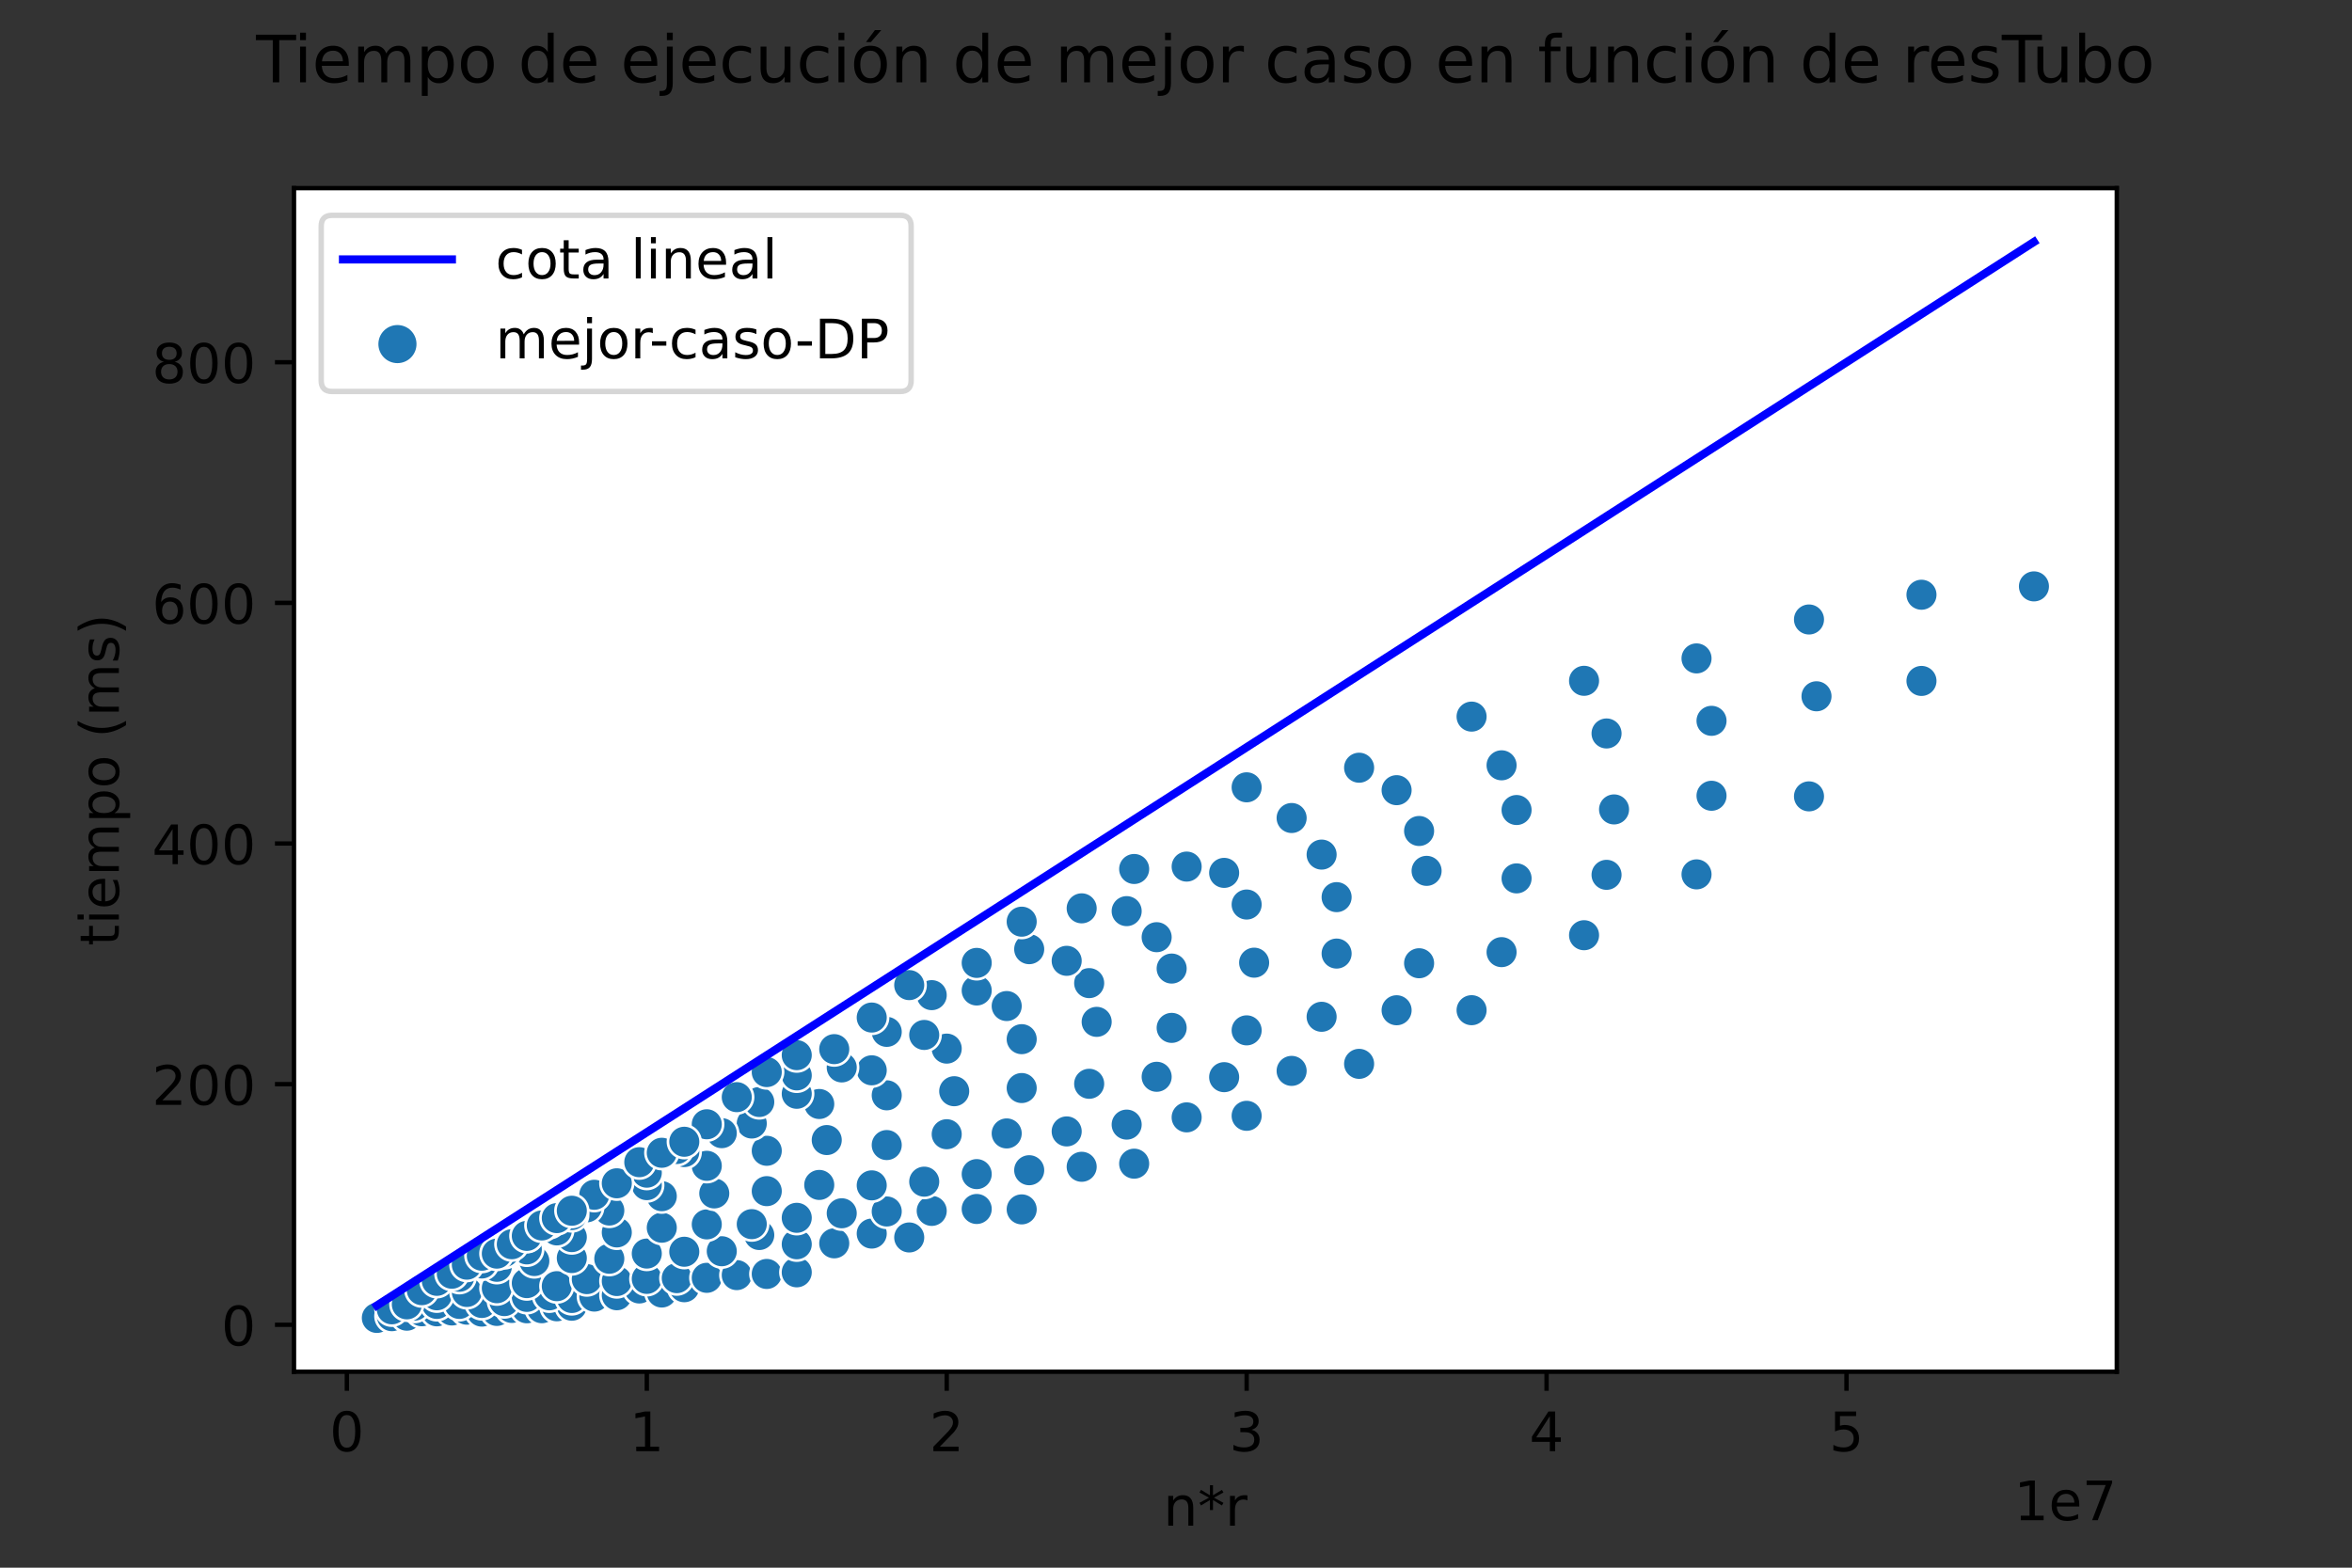 <?xml version="1.0" encoding="utf-8" standalone="no"?>
<!DOCTYPE svg PUBLIC "-//W3C//DTD SVG 1.1//EN"
  "http://www.w3.org/Graphics/SVG/1.1/DTD/svg11.dtd">
<!-- Created with matplotlib (https://matplotlib.org/) -->
<svg height="288pt" version="1.1" viewBox="0 0 432 288" width="432pt" xmlns="http://www.w3.org/2000/svg" xmlns:xlink="http://www.w3.org/1999/xlink">
 <rect x="0" y="0" width="432" height="288" fill="#333333" stroke="none"/>
 <defs>
  <style type="text/css">*{stroke-linecap:butt;stroke-linejoin:round;}</style>
 </defs>
 <g id="figure_1">
  <g id="patch_1">
   <path d="M 0 288 
L 432 288 
L 432 0 
L 0 0 
z
" style="fill:none;"/>
  </g>
  <g id="axes_1">
   <g id="patch_2">
    <path d="M 54 252 
L 388.8 252 
L 388.8 34.56 
L 54 34.56 
z
" style="fill:#ffffff;"/>
   </g>
   <g id="PathCollection_1">
    <defs>
     <path d="M 0 3 
C 0.796 3 1.559 2.684 2.121 2.121 
C 2.684 1.559 3 0.796 3 -0 
C 3 -0.796 2.684 -1.559 2.121 -2.121 
C 1.559 -2.684 0.796 -3 0 -3 
C -0.796 -3 -1.559 -2.684 -2.121 -2.121 
C -2.684 -1.559 -3 -0.796 -3 0 
C -3 0.796 -2.684 1.559 -2.121 2.121 
C -1.559 2.684 -0.796 3 0 3 
z
" id="C0_0_35e4400e63"/>
    </defs>
    <g clip-path="url(#p9b558bd309)">
     <use style="fill:#1f77b4;stroke:#ffffff;stroke-width:0.48;" x="69.218" xlink:href="#C0_0_35e4400e63" y="242.116"/>
    </g>
    <g clip-path="url(#p9b558bd309)">
     <use style="fill:#1f77b4;stroke:#ffffff;stroke-width:0.48;" x="71.973" xlink:href="#C0_0_35e4400e63" y="241.795"/>
    </g>
    <g clip-path="url(#p9b558bd309)">
     <use style="fill:#1f77b4;stroke:#ffffff;stroke-width:0.48;" x="74.727" xlink:href="#C0_0_35e4400e63" y="241.705"/>
    </g>
    <g clip-path="url(#p9b558bd309)">
     <use style="fill:#1f77b4;stroke:#ffffff;stroke-width:0.48;" x="77.481" xlink:href="#C0_0_35e4400e63" y="240.893"/>
    </g>
    <g clip-path="url(#p9b558bd309)">
     <use style="fill:#1f77b4;stroke:#ffffff;stroke-width:0.48;" x="80.236" xlink:href="#C0_0_35e4400e63" y="240.903"/>
    </g>
    <g clip-path="url(#p9b558bd309)">
     <use style="fill:#1f77b4;stroke:#ffffff;stroke-width:0.48;" x="82.99" xlink:href="#C0_0_35e4400e63" y="240.746"/>
    </g>
    <g clip-path="url(#p9b558bd309)">
     <use style="fill:#1f77b4;stroke:#ffffff;stroke-width:0.48;" x="85.745" xlink:href="#C0_0_35e4400e63" y="240.599"/>
    </g>
    <g clip-path="url(#p9b558bd309)">
     <use style="fill:#1f77b4;stroke:#ffffff;stroke-width:0.48;" x="88.499" xlink:href="#C0_0_35e4400e63" y="240.955"/>
    </g>
    <g clip-path="url(#p9b558bd309)">
     <use style="fill:#1f77b4;stroke:#ffffff;stroke-width:0.48;" x="91.254" xlink:href="#C0_0_35e4400e63" y="240.831"/>
    </g>
    <g clip-path="url(#p9b558bd309)">
     <use style="fill:#1f77b4;stroke:#ffffff;stroke-width:0.48;" x="94.008" xlink:href="#C0_0_35e4400e63" y="240.283"/>
    </g>
    <g clip-path="url(#p9b558bd309)">
     <use style="fill:#1f77b4;stroke:#ffffff;stroke-width:0.48;" x="96.762" xlink:href="#C0_0_35e4400e63" y="240.344"/>
    </g>
    <g clip-path="url(#p9b558bd309)">
     <use style="fill:#1f77b4;stroke:#ffffff;stroke-width:0.48;" x="99.517" xlink:href="#C0_0_35e4400e63" y="240.334"/>
    </g>
    <g clip-path="url(#p9b558bd309)">
     <use style="fill:#1f77b4;stroke:#ffffff;stroke-width:0.48;" x="102.271" xlink:href="#C0_0_35e4400e63" y="239.978"/>
    </g>
    <g clip-path="url(#p9b558bd309)">
     <use style="fill:#1f77b4;stroke:#ffffff;stroke-width:0.48;" x="105.026" xlink:href="#C0_0_35e4400e63" y="239.876"/>
    </g>
    <g clip-path="url(#p9b558bd309)">
     <use style="fill:#1f77b4;stroke:#ffffff;stroke-width:0.48;" x="71.973" xlink:href="#C0_0_35e4400e63" y="240.534"/>
    </g>
    <g clip-path="url(#p9b558bd309)">
     <use style="fill:#1f77b4;stroke:#ffffff;stroke-width:0.48;" x="76.104" xlink:href="#C0_0_35e4400e63" y="239.867"/>
    </g>
    <g clip-path="url(#p9b558bd309)">
     <use style="fill:#1f77b4;stroke:#ffffff;stroke-width:0.48;" x="80.236" xlink:href="#C0_0_35e4400e63" y="239.54"/>
    </g>
    <g clip-path="url(#p9b558bd309)">
     <use style="fill:#1f77b4;stroke:#ffffff;stroke-width:0.48;" x="84.368" xlink:href="#C0_0_35e4400e63" y="239.543"/>
    </g>
    <g clip-path="url(#p9b558bd309)">
     <use style="fill:#1f77b4;stroke:#ffffff;stroke-width:0.48;" x="88.499" xlink:href="#C0_0_35e4400e63" y="239.369"/>
    </g>
    <g clip-path="url(#p9b558bd309)">
     <use style="fill:#1f77b4;stroke:#ffffff;stroke-width:0.48;" x="92.631" xlink:href="#C0_0_35e4400e63" y="239.028"/>
    </g>
    <g clip-path="url(#p9b558bd309)">
     <use style="fill:#1f77b4;stroke:#ffffff;stroke-width:0.48;" x="96.762" xlink:href="#C0_0_35e4400e63" y="238.251"/>
    </g>
    <g clip-path="url(#p9b558bd309)">
     <use style="fill:#1f77b4;stroke:#ffffff;stroke-width:0.48;" x="100.894" xlink:href="#C0_0_35e4400e63" y="237.966"/>
    </g>
    <g clip-path="url(#p9b558bd309)">
     <use style="fill:#1f77b4;stroke:#ffffff;stroke-width:0.48;" x="105.026" xlink:href="#C0_0_35e4400e63" y="238.453"/>
    </g>
    <g clip-path="url(#p9b558bd309)">
     <use style="fill:#1f77b4;stroke:#ffffff;stroke-width:0.48;" x="109.157" xlink:href="#C0_0_35e4400e63" y="238.195"/>
    </g>
    <g clip-path="url(#p9b558bd309)">
     <use style="fill:#1f77b4;stroke:#ffffff;stroke-width:0.48;" x="113.289" xlink:href="#C0_0_35e4400e63" y="237.949"/>
    </g>
    <g clip-path="url(#p9b558bd309)">
     <use style="fill:#1f77b4;stroke:#ffffff;stroke-width:0.48;" x="117.421" xlink:href="#C0_0_35e4400e63" y="236.705"/>
    </g>
    <g clip-path="url(#p9b558bd309)">
     <use style="fill:#1f77b4;stroke:#ffffff;stroke-width:0.48;" x="121.552" xlink:href="#C0_0_35e4400e63" y="237.448"/>
    </g>
    <g clip-path="url(#p9b558bd309)">
     <use style="fill:#1f77b4;stroke:#ffffff;stroke-width:0.48;" x="125.684" xlink:href="#C0_0_35e4400e63" y="236.477"/>
    </g>
    <g clip-path="url(#p9b558bd309)">
     <use style="fill:#1f77b4;stroke:#ffffff;stroke-width:0.48;" x="74.727" xlink:href="#C0_0_35e4400e63" y="239.62"/>
    </g>
    <g clip-path="url(#p9b558bd309)">
     <use style="fill:#1f77b4;stroke:#ffffff;stroke-width:0.48;" x="80.236" xlink:href="#C0_0_35e4400e63" y="237.958"/>
    </g>
    <g clip-path="url(#p9b558bd309)">
     <use style="fill:#1f77b4;stroke:#ffffff;stroke-width:0.48;" x="85.745" xlink:href="#C0_0_35e4400e63" y="237.345"/>
    </g>
    <g clip-path="url(#p9b558bd309)">
     <use style="fill:#1f77b4;stroke:#ffffff;stroke-width:0.48;" x="91.254" xlink:href="#C0_0_35e4400e63" y="236.659"/>
    </g>
    <g clip-path="url(#p9b558bd309)">
     <use style="fill:#1f77b4;stroke:#ffffff;stroke-width:0.48;" x="96.762" xlink:href="#C0_0_35e4400e63" y="235.724"/>
    </g>
    <g clip-path="url(#p9b558bd309)">
     <use style="fill:#1f77b4;stroke:#ffffff;stroke-width:0.48;" x="102.271" xlink:href="#C0_0_35e4400e63" y="236.284"/>
    </g>
    <g clip-path="url(#p9b558bd309)">
     <use style="fill:#1f77b4;stroke:#ffffff;stroke-width:0.48;" x="107.78" xlink:href="#C0_0_35e4400e63" y="234.987"/>
    </g>
    <g clip-path="url(#p9b558bd309)">
     <use style="fill:#1f77b4;stroke:#ffffff;stroke-width:0.48;" x="113.289" xlink:href="#C0_0_35e4400e63" y="235.341"/>
    </g>
    <g clip-path="url(#p9b558bd309)">
     <use style="fill:#1f77b4;stroke:#ffffff;stroke-width:0.48;" x="118.798" xlink:href="#C0_0_35e4400e63" y="234.942"/>
    </g>
    <g clip-path="url(#p9b558bd309)">
     <use style="fill:#1f77b4;stroke:#ffffff;stroke-width:0.48;" x="124.307" xlink:href="#C0_0_35e4400e63" y="234.809"/>
    </g>
    <g clip-path="url(#p9b558bd309)">
     <use style="fill:#1f77b4;stroke:#ffffff;stroke-width:0.48;" x="129.815" xlink:href="#C0_0_35e4400e63" y="234.752"/>
    </g>
    <g clip-path="url(#p9b558bd309)">
     <use style="fill:#1f77b4;stroke:#ffffff;stroke-width:0.48;" x="135.324" xlink:href="#C0_0_35e4400e63" y="234.251"/>
    </g>
    <g clip-path="url(#p9b558bd309)">
     <use style="fill:#1f77b4;stroke:#ffffff;stroke-width:0.48;" x="140.833" xlink:href="#C0_0_35e4400e63" y="234.038"/>
    </g>
    <g clip-path="url(#p9b558bd309)">
     <use style="fill:#1f77b4;stroke:#ffffff;stroke-width:0.48;" x="146.342" xlink:href="#C0_0_35e4400e63" y="233.739"/>
    </g>
    <g clip-path="url(#p9b558bd309)">
     <use style="fill:#1f77b4;stroke:#ffffff;stroke-width:0.48;" x="77.481" xlink:href="#C0_0_35e4400e63" y="237.018"/>
    </g>
    <g clip-path="url(#p9b558bd309)">
     <use style="fill:#1f77b4;stroke:#ffffff;stroke-width:0.48;" x="84.368" xlink:href="#C0_0_35e4400e63" y="234.554"/>
    </g>
    <g clip-path="url(#p9b558bd309)">
     <use style="fill:#1f77b4;stroke:#ffffff;stroke-width:0.48;" x="91.254" xlink:href="#C0_0_35e4400e63" y="232.722"/>
    </g>
    <g clip-path="url(#p9b558bd309)">
     <use style="fill:#1f77b4;stroke:#ffffff;stroke-width:0.48;" x="98.14" xlink:href="#C0_0_35e4400e63" y="231.663"/>
    </g>
    <g clip-path="url(#p9b558bd309)">
     <use style="fill:#1f77b4;stroke:#ffffff;stroke-width:0.48;" x="105.026" xlink:href="#C0_0_35e4400e63" y="231.117"/>
    </g>
    <g clip-path="url(#p9b558bd309)">
     <use style="fill:#1f77b4;stroke:#ffffff;stroke-width:0.48;" x="111.912" xlink:href="#C0_0_35e4400e63" y="231.243"/>
    </g>
    <g clip-path="url(#p9b558bd309)">
     <use style="fill:#1f77b4;stroke:#ffffff;stroke-width:0.48;" x="118.798" xlink:href="#C0_0_35e4400e63" y="230.293"/>
    </g>
    <g clip-path="url(#p9b558bd309)">
     <use style="fill:#1f77b4;stroke:#ffffff;stroke-width:0.48;" x="125.684" xlink:href="#C0_0_35e4400e63" y="229.959"/>
    </g>
    <g clip-path="url(#p9b558bd309)">
     <use style="fill:#1f77b4;stroke:#ffffff;stroke-width:0.48;" x="132.57" xlink:href="#C0_0_35e4400e63" y="229.865"/>
    </g>
    <g clip-path="url(#p9b558bd309)">
     <use style="fill:#1f77b4;stroke:#ffffff;stroke-width:0.48;" x="139.456" xlink:href="#C0_0_35e4400e63" y="226.885"/>
    </g>
    <g clip-path="url(#p9b558bd309)">
     <use style="fill:#1f77b4;stroke:#ffffff;stroke-width:0.48;" x="146.342" xlink:href="#C0_0_35e4400e63" y="228.585"/>
    </g>
    <g clip-path="url(#p9b558bd309)">
     <use style="fill:#1f77b4;stroke:#ffffff;stroke-width:0.48;" x="153.228" xlink:href="#C0_0_35e4400e63" y="228.412"/>
    </g>
    <g clip-path="url(#p9b558bd309)">
     <use style="fill:#1f77b4;stroke:#ffffff;stroke-width:0.48;" x="160.114" xlink:href="#C0_0_35e4400e63" y="226.622"/>
    </g>
    <g clip-path="url(#p9b558bd309)">
     <use style="fill:#1f77b4;stroke:#ffffff;stroke-width:0.48;" x="167" xlink:href="#C0_0_35e4400e63" y="227.334"/>
    </g>
    <g clip-path="url(#p9b558bd309)">
     <use style="fill:#1f77b4;stroke:#ffffff;stroke-width:0.48;" x="80.236" xlink:href="#C0_0_35e4400e63" y="235.301"/>
    </g>
    <g clip-path="url(#p9b558bd309)">
     <use style="fill:#1f77b4;stroke:#ffffff;stroke-width:0.48;" x="88.499" xlink:href="#C0_0_35e4400e63" y="232.115"/>
    </g>
    <g clip-path="url(#p9b558bd309)">
     <use style="fill:#1f77b4;stroke:#ffffff;stroke-width:0.48;" x="96.762" xlink:href="#C0_0_35e4400e63" y="229.526"/>
    </g>
    <g clip-path="url(#p9b558bd309)">
     <use style="fill:#1f77b4;stroke:#ffffff;stroke-width:0.48;" x="105.026" xlink:href="#C0_0_35e4400e63" y="227.269"/>
    </g>
    <g clip-path="url(#p9b558bd309)">
     <use style="fill:#1f77b4;stroke:#ffffff;stroke-width:0.48;" x="113.289" xlink:href="#C0_0_35e4400e63" y="226.409"/>
    </g>
    <g clip-path="url(#p9b558bd309)">
     <use style="fill:#1f77b4;stroke:#ffffff;stroke-width:0.48;" x="121.552" xlink:href="#C0_0_35e4400e63" y="225.541"/>
    </g>
    <g clip-path="url(#p9b558bd309)">
     <use style="fill:#1f77b4;stroke:#ffffff;stroke-width:0.48;" x="129.815" xlink:href="#C0_0_35e4400e63" y="224.933"/>
    </g>
    <g clip-path="url(#p9b558bd309)">
     <use style="fill:#1f77b4;stroke:#ffffff;stroke-width:0.48;" x="138.079" xlink:href="#C0_0_35e4400e63" y="224.888"/>
    </g>
    <g clip-path="url(#p9b558bd309)">
     <use style="fill:#1f77b4;stroke:#ffffff;stroke-width:0.48;" x="146.342" xlink:href="#C0_0_35e4400e63" y="223.724"/>
    </g>
    <g clip-path="url(#p9b558bd309)">
     <use style="fill:#1f77b4;stroke:#ffffff;stroke-width:0.48;" x="154.605" xlink:href="#C0_0_35e4400e63" y="222.891"/>
    </g>
    <g clip-path="url(#p9b558bd309)">
     <use style="fill:#1f77b4;stroke:#ffffff;stroke-width:0.48;" x="162.869" xlink:href="#C0_0_35e4400e63" y="222.56"/>
    </g>
    <g clip-path="url(#p9b558bd309)">
     <use style="fill:#1f77b4;stroke:#ffffff;stroke-width:0.48;" x="171.132" xlink:href="#C0_0_35e4400e63" y="222.454"/>
    </g>
    <g clip-path="url(#p9b558bd309)">
     <use style="fill:#1f77b4;stroke:#ffffff;stroke-width:0.48;" x="179.395" xlink:href="#C0_0_35e4400e63" y="222.102"/>
    </g>
    <g clip-path="url(#p9b558bd309)">
     <use style="fill:#1f77b4;stroke:#ffffff;stroke-width:0.48;" x="187.658" xlink:href="#C0_0_35e4400e63" y="222.177"/>
    </g>
    <g clip-path="url(#p9b558bd309)">
     <use style="fill:#1f77b4;stroke:#ffffff;stroke-width:0.48;" x="82.99" xlink:href="#C0_0_35e4400e63" y="233.997"/>
    </g>
    <g clip-path="url(#p9b558bd309)">
     <use style="fill:#1f77b4;stroke:#ffffff;stroke-width:0.48;" x="92.631" xlink:href="#C0_0_35e4400e63" y="230.006"/>
    </g>
    <g clip-path="url(#p9b558bd309)">
     <use style="fill:#1f77b4;stroke:#ffffff;stroke-width:0.48;" x="102.271" xlink:href="#C0_0_35e4400e63" y="226.037"/>
    </g>
    <g clip-path="url(#p9b558bd309)">
     <use style="fill:#1f77b4;stroke:#ffffff;stroke-width:0.48;" x="111.912" xlink:href="#C0_0_35e4400e63" y="222.386"/>
    </g>
    <g clip-path="url(#p9b558bd309)">
     <use style="fill:#1f77b4;stroke:#ffffff;stroke-width:0.48;" x="121.552" xlink:href="#C0_0_35e4400e63" y="219.752"/>
    </g>
    <g clip-path="url(#p9b558bd309)">
     <use style="fill:#1f77b4;stroke:#ffffff;stroke-width:0.48;" x="131.193" xlink:href="#C0_0_35e4400e63" y="219.243"/>
    </g>
    <g clip-path="url(#p9b558bd309)">
     <use style="fill:#1f77b4;stroke:#ffffff;stroke-width:0.48;" x="140.833" xlink:href="#C0_0_35e4400e63" y="218.825"/>
    </g>
    <g clip-path="url(#p9b558bd309)">
     <use style="fill:#1f77b4;stroke:#ffffff;stroke-width:0.48;" x="150.474" xlink:href="#C0_0_35e4400e63" y="217.684"/>
    </g>
    <g clip-path="url(#p9b558bd309)">
     <use style="fill:#1f77b4;stroke:#ffffff;stroke-width:0.48;" x="160.114" xlink:href="#C0_0_35e4400e63" y="217.763"/>
    </g>
    <g clip-path="url(#p9b558bd309)">
     <use style="fill:#1f77b4;stroke:#ffffff;stroke-width:0.48;" x="169.755" xlink:href="#C0_0_35e4400e63" y="217.084"/>
    </g>
    <g clip-path="url(#p9b558bd309)">
     <use style="fill:#1f77b4;stroke:#ffffff;stroke-width:0.48;" x="179.395" xlink:href="#C0_0_35e4400e63" y="215.697"/>
    </g>
    <g clip-path="url(#p9b558bd309)">
     <use style="fill:#1f77b4;stroke:#ffffff;stroke-width:0.48;" x="189.036" xlink:href="#C0_0_35e4400e63" y="214.981"/>
    </g>
    <g clip-path="url(#p9b558bd309)">
     <use style="fill:#1f77b4;stroke:#ffffff;stroke-width:0.48;" x="198.676" xlink:href="#C0_0_35e4400e63" y="214.35"/>
    </g>
    <g clip-path="url(#p9b558bd309)">
     <use style="fill:#1f77b4;stroke:#ffffff;stroke-width:0.48;" x="208.316" xlink:href="#C0_0_35e4400e63" y="213.779"/>
    </g>
    <g clip-path="url(#p9b558bd309)">
     <use style="fill:#1f77b4;stroke:#ffffff;stroke-width:0.48;" x="85.745" xlink:href="#C0_0_35e4400e63" y="232.332"/>
    </g>
    <g clip-path="url(#p9b558bd309)">
     <use style="fill:#1f77b4;stroke:#ffffff;stroke-width:0.48;" x="96.762" xlink:href="#C0_0_35e4400e63" y="226.986"/>
    </g>
    <g clip-path="url(#p9b558bd309)">
     <use style="fill:#1f77b4;stroke:#ffffff;stroke-width:0.48;" x="107.78" xlink:href="#C0_0_35e4400e63" y="221.798"/>
    </g>
    <g clip-path="url(#p9b558bd309)">
     <use style="fill:#1f77b4;stroke:#ffffff;stroke-width:0.48;" x="118.798" xlink:href="#C0_0_35e4400e63" y="217.725"/>
    </g>
    <g clip-path="url(#p9b558bd309)">
     <use style="fill:#1f77b4;stroke:#ffffff;stroke-width:0.48;" x="129.815" xlink:href="#C0_0_35e4400e63" y="214.171"/>
    </g>
    <g clip-path="url(#p9b558bd309)">
     <use style="fill:#1f77b4;stroke:#ffffff;stroke-width:0.48;" x="140.833" xlink:href="#C0_0_35e4400e63" y="211.412"/>
    </g>
    <g clip-path="url(#p9b558bd309)">
     <use style="fill:#1f77b4;stroke:#ffffff;stroke-width:0.48;" x="151.851" xlink:href="#C0_0_35e4400e63" y="209.439"/>
    </g>
    <g clip-path="url(#p9b558bd309)">
     <use style="fill:#1f77b4;stroke:#ffffff;stroke-width:0.48;" x="162.869" xlink:href="#C0_0_35e4400e63" y="210.359"/>
    </g>
    <g clip-path="url(#p9b558bd309)">
     <use style="fill:#1f77b4;stroke:#ffffff;stroke-width:0.48;" x="173.886" xlink:href="#C0_0_35e4400e63" y="208.369"/>
    </g>
    <g clip-path="url(#p9b558bd309)">
     <use style="fill:#1f77b4;stroke:#ffffff;stroke-width:0.48;" x="184.904" xlink:href="#C0_0_35e4400e63" y="208.223"/>
    </g>
    <g clip-path="url(#p9b558bd309)">
     <use style="fill:#1f77b4;stroke:#ffffff;stroke-width:0.48;" x="195.922" xlink:href="#C0_0_35e4400e63" y="207.853"/>
    </g>
    <g clip-path="url(#p9b558bd309)">
     <use style="fill:#1f77b4;stroke:#ffffff;stroke-width:0.48;" x="206.939" xlink:href="#C0_0_35e4400e63" y="206.602"/>
    </g>
    <g clip-path="url(#p9b558bd309)">
     <use style="fill:#1f77b4;stroke:#ffffff;stroke-width:0.48;" x="217.957" xlink:href="#C0_0_35e4400e63" y="205.271"/>
    </g>
    <g clip-path="url(#p9b558bd309)">
     <use style="fill:#1f77b4;stroke:#ffffff;stroke-width:0.48;" x="228.975" xlink:href="#C0_0_35e4400e63" y="204.986"/>
    </g>
    <g clip-path="url(#p9b558bd309)">
     <use style="fill:#1f77b4;stroke:#ffffff;stroke-width:0.48;" x="88.499" xlink:href="#C0_0_35e4400e63" y="230.687"/>
    </g>
    <g clip-path="url(#p9b558bd309)">
     <use style="fill:#1f77b4;stroke:#ffffff;stroke-width:0.48;" x="100.894" xlink:href="#C0_0_35e4400e63" y="224.477"/>
    </g>
    <g clip-path="url(#p9b558bd309)">
     <use style="fill:#1f77b4;stroke:#ffffff;stroke-width:0.48;" x="113.289" xlink:href="#C0_0_35e4400e63" y="217.003"/>
    </g>
    <g clip-path="url(#p9b558bd309)">
     <use style="fill:#1f77b4;stroke:#ffffff;stroke-width:0.48;" x="125.684" xlink:href="#C0_0_35e4400e63" y="211.646"/>
    </g>
    <g clip-path="url(#p9b558bd309)">
     <use style="fill:#1f77b4;stroke:#ffffff;stroke-width:0.48;" x="138.079" xlink:href="#C0_0_35e4400e63" y="206.403"/>
    </g>
    <g clip-path="url(#p9b558bd309)">
     <use style="fill:#1f77b4;stroke:#ffffff;stroke-width:0.48;" x="150.474" xlink:href="#C0_0_35e4400e63" y="202.816"/>
    </g>
    <g clip-path="url(#p9b558bd309)">
     <use style="fill:#1f77b4;stroke:#ffffff;stroke-width:0.48;" x="162.869" xlink:href="#C0_0_35e4400e63" y="201.222"/>
    </g>
    <g clip-path="url(#p9b558bd309)">
     <use style="fill:#1f77b4;stroke:#ffffff;stroke-width:0.48;" x="175.263" xlink:href="#C0_0_35e4400e63" y="200.469"/>
    </g>
    <g clip-path="url(#p9b558bd309)">
     <use style="fill:#1f77b4;stroke:#ffffff;stroke-width:0.48;" x="187.658" xlink:href="#C0_0_35e4400e63" y="199.884"/>
    </g>
    <g clip-path="url(#p9b558bd309)">
     <use style="fill:#1f77b4;stroke:#ffffff;stroke-width:0.48;" x="200.053" xlink:href="#C0_0_35e4400e63" y="199.103"/>
    </g>
    <g clip-path="url(#p9b558bd309)">
     <use style="fill:#1f77b4;stroke:#ffffff;stroke-width:0.48;" x="212.448" xlink:href="#C0_0_35e4400e63" y="197.816"/>
    </g>
    <g clip-path="url(#p9b558bd309)">
     <use style="fill:#1f77b4;stroke:#ffffff;stroke-width:0.48;" x="224.843" xlink:href="#C0_0_35e4400e63" y="197.886"/>
    </g>
    <g clip-path="url(#p9b558bd309)">
     <use style="fill:#1f77b4;stroke:#ffffff;stroke-width:0.48;" x="237.238" xlink:href="#C0_0_35e4400e63" y="196.733"/>
    </g>
    <g clip-path="url(#p9b558bd309)">
     <use style="fill:#1f77b4;stroke:#ffffff;stroke-width:0.48;" x="249.633" xlink:href="#C0_0_35e4400e63" y="195.441"/>
    </g>
    <g clip-path="url(#p9b558bd309)">
     <use style="fill:#1f77b4;stroke:#ffffff;stroke-width:0.48;" x="91.254" xlink:href="#C0_0_35e4400e63" y="230.304"/>
    </g>
    <g clip-path="url(#p9b558bd309)">
     <use style="fill:#1f77b4;stroke:#ffffff;stroke-width:0.48;" x="105.026" xlink:href="#C0_0_35e4400e63" y="223.215"/>
    </g>
    <g clip-path="url(#p9b558bd309)">
     <use style="fill:#1f77b4;stroke:#ffffff;stroke-width:0.48;" x="118.798" xlink:href="#C0_0_35e4400e63" y="215.432"/>
    </g>
    <g clip-path="url(#p9b558bd309)">
     <use style="fill:#1f77b4;stroke:#ffffff;stroke-width:0.48;" x="132.57" xlink:href="#C0_0_35e4400e63" y="208.174"/>
    </g>
    <g clip-path="url(#p9b558bd309)">
     <use style="fill:#1f77b4;stroke:#ffffff;stroke-width:0.48;" x="146.342" xlink:href="#C0_0_35e4400e63" y="200.938"/>
    </g>
    <g clip-path="url(#p9b558bd309)">
     <use style="fill:#1f77b4;stroke:#ffffff;stroke-width:0.48;" x="160.114" xlink:href="#C0_0_35e4400e63" y="196.626"/>
    </g>
    <g clip-path="url(#p9b558bd309)">
     <use style="fill:#1f77b4;stroke:#ffffff;stroke-width:0.48;" x="173.886" xlink:href="#C0_0_35e4400e63" y="192.641"/>
    </g>
    <g clip-path="url(#p9b558bd309)">
     <use style="fill:#1f77b4;stroke:#ffffff;stroke-width:0.48;" x="187.658" xlink:href="#C0_0_35e4400e63" y="190.906"/>
    </g>
    <g clip-path="url(#p9b558bd309)">
     <use style="fill:#1f77b4;stroke:#ffffff;stroke-width:0.48;" x="201.43" xlink:href="#C0_0_35e4400e63" y="187.726"/>
    </g>
    <g clip-path="url(#p9b558bd309)">
     <use style="fill:#1f77b4;stroke:#ffffff;stroke-width:0.48;" x="215.203" xlink:href="#C0_0_35e4400e63" y="188.832"/>
    </g>
    <g clip-path="url(#p9b558bd309)">
     <use style="fill:#1f77b4;stroke:#ffffff;stroke-width:0.48;" x="228.975" xlink:href="#C0_0_35e4400e63" y="189.287"/>
    </g>
    <g clip-path="url(#p9b558bd309)">
     <use style="fill:#1f77b4;stroke:#ffffff;stroke-width:0.48;" x="242.747" xlink:href="#C0_0_35e4400e63" y="186.795"/>
    </g>
    <g clip-path="url(#p9b558bd309)">
     <use style="fill:#1f77b4;stroke:#ffffff;stroke-width:0.48;" x="256.519" xlink:href="#C0_0_35e4400e63" y="185.593"/>
    </g>
    <g clip-path="url(#p9b558bd309)">
     <use style="fill:#1f77b4;stroke:#ffffff;stroke-width:0.48;" x="270.291" xlink:href="#C0_0_35e4400e63" y="185.582"/>
    </g>
    <g clip-path="url(#p9b558bd309)">
     <use style="fill:#1f77b4;stroke:#ffffff;stroke-width:0.48;" x="94.008" xlink:href="#C0_0_35e4400e63" y="228.577"/>
    </g>
    <g clip-path="url(#p9b558bd309)">
     <use style="fill:#1f77b4;stroke:#ffffff;stroke-width:0.48;" x="109.157" xlink:href="#C0_0_35e4400e63" y="219.492"/>
    </g>
    <g clip-path="url(#p9b558bd309)">
     <use style="fill:#1f77b4;stroke:#ffffff;stroke-width:0.48;" x="124.307" xlink:href="#C0_0_35e4400e63" y="211.083"/>
    </g>
    <g clip-path="url(#p9b558bd309)">
     <use style="fill:#1f77b4;stroke:#ffffff;stroke-width:0.48;" x="139.456" xlink:href="#C0_0_35e4400e63" y="202.448"/>
    </g>
    <g clip-path="url(#p9b558bd309)">
     <use style="fill:#1f77b4;stroke:#ffffff;stroke-width:0.48;" x="154.605" xlink:href="#C0_0_35e4400e63" y="196.096"/>
    </g>
    <g clip-path="url(#p9b558bd309)">
     <use style="fill:#1f77b4;stroke:#ffffff;stroke-width:0.48;" x="169.755" xlink:href="#C0_0_35e4400e63" y="190.131"/>
    </g>
    <g clip-path="url(#p9b558bd309)">
     <use style="fill:#1f77b4;stroke:#ffffff;stroke-width:0.48;" x="184.904" xlink:href="#C0_0_35e4400e63" y="184.821"/>
    </g>
    <g clip-path="url(#p9b558bd309)">
     <use style="fill:#1f77b4;stroke:#ffffff;stroke-width:0.48;" x="200.053" xlink:href="#C0_0_35e4400e63" y="180.61"/>
    </g>
    <g clip-path="url(#p9b558bd309)">
     <use style="fill:#1f77b4;stroke:#ffffff;stroke-width:0.48;" x="215.203" xlink:href="#C0_0_35e4400e63" y="177.935"/>
    </g>
    <g clip-path="url(#p9b558bd309)">
     <use style="fill:#1f77b4;stroke:#ffffff;stroke-width:0.48;" x="230.352" xlink:href="#C0_0_35e4400e63" y="176.854"/>
    </g>
    <g clip-path="url(#p9b558bd309)">
     <use style="fill:#1f77b4;stroke:#ffffff;stroke-width:0.48;" x="245.501" xlink:href="#C0_0_35e4400e63" y="175.181"/>
    </g>
    <g clip-path="url(#p9b558bd309)">
     <use style="fill:#1f77b4;stroke:#ffffff;stroke-width:0.48;" x="260.651" xlink:href="#C0_0_35e4400e63" y="176.959"/>
    </g>
    <g clip-path="url(#p9b558bd309)">
     <use style="fill:#1f77b4;stroke:#ffffff;stroke-width:0.48;" x="275.8" xlink:href="#C0_0_35e4400e63" y="174.917"/>
    </g>
    <g clip-path="url(#p9b558bd309)">
     <use style="fill:#1f77b4;stroke:#ffffff;stroke-width:0.48;" x="290.949" xlink:href="#C0_0_35e4400e63" y="171.809"/>
    </g>
    <g clip-path="url(#p9b558bd309)">
     <use style="fill:#1f77b4;stroke:#ffffff;stroke-width:0.48;" x="96.762" xlink:href="#C0_0_35e4400e63" y="227.044"/>
    </g>
    <g clip-path="url(#p9b558bd309)">
     <use style="fill:#1f77b4;stroke:#ffffff;stroke-width:0.48;" x="113.289" xlink:href="#C0_0_35e4400e63" y="217.383"/>
    </g>
    <g clip-path="url(#p9b558bd309)">
     <use style="fill:#1f77b4;stroke:#ffffff;stroke-width:0.48;" x="129.815" xlink:href="#C0_0_35e4400e63" y="206.541"/>
    </g>
    <g clip-path="url(#p9b558bd309)">
     <use style="fill:#1f77b4;stroke:#ffffff;stroke-width:0.48;" x="146.342" xlink:href="#C0_0_35e4400e63" y="197.559"/>
    </g>
    <g clip-path="url(#p9b558bd309)">
     <use style="fill:#1f77b4;stroke:#ffffff;stroke-width:0.48;" x="162.869" xlink:href="#C0_0_35e4400e63" y="189.565"/>
    </g>
    <g clip-path="url(#p9b558bd309)">
     <use style="fill:#1f77b4;stroke:#ffffff;stroke-width:0.48;" x="179.395" xlink:href="#C0_0_35e4400e63" y="181.963"/>
    </g>
    <g clip-path="url(#p9b558bd309)">
     <use style="fill:#1f77b4;stroke:#ffffff;stroke-width:0.48;" x="195.922" xlink:href="#C0_0_35e4400e63" y="176.513"/>
    </g>
    <g clip-path="url(#p9b558bd309)">
     <use style="fill:#1f77b4;stroke:#ffffff;stroke-width:0.48;" x="212.448" xlink:href="#C0_0_35e4400e63" y="172.172"/>
    </g>
    <g clip-path="url(#p9b558bd309)">
     <use style="fill:#1f77b4;stroke:#ffffff;stroke-width:0.48;" x="228.975" xlink:href="#C0_0_35e4400e63" y="166.171"/>
    </g>
    <g clip-path="url(#p9b558bd309)">
     <use style="fill:#1f77b4;stroke:#ffffff;stroke-width:0.48;" x="245.501" xlink:href="#C0_0_35e4400e63" y="164.814"/>
    </g>
    <g clip-path="url(#p9b558bd309)">
     <use style="fill:#1f77b4;stroke:#ffffff;stroke-width:0.48;" x="262.028" xlink:href="#C0_0_35e4400e63" y="159.986"/>
    </g>
    <g clip-path="url(#p9b558bd309)">
     <use style="fill:#1f77b4;stroke:#ffffff;stroke-width:0.48;" x="278.554" xlink:href="#C0_0_35e4400e63" y="161.368"/>
    </g>
    <g clip-path="url(#p9b558bd309)">
     <use style="fill:#1f77b4;stroke:#ffffff;stroke-width:0.48;" x="295.081" xlink:href="#C0_0_35e4400e63" y="160.716"/>
    </g>
    <g clip-path="url(#p9b558bd309)">
     <use style="fill:#1f77b4;stroke:#ffffff;stroke-width:0.48;" x="311.607" xlink:href="#C0_0_35e4400e63" y="160.632"/>
    </g>
    <g clip-path="url(#p9b558bd309)">
     <use style="fill:#1f77b4;stroke:#ffffff;stroke-width:0.48;" x="99.517" xlink:href="#C0_0_35e4400e63" y="225.129"/>
    </g>
    <g clip-path="url(#p9b558bd309)">
     <use style="fill:#1f77b4;stroke:#ffffff;stroke-width:0.48;" x="117.421" xlink:href="#C0_0_35e4400e63" y="213.508"/>
    </g>
    <g clip-path="url(#p9b558bd309)">
     <use style="fill:#1f77b4;stroke:#ffffff;stroke-width:0.48;" x="135.324" xlink:href="#C0_0_35e4400e63" y="201.557"/>
    </g>
    <g clip-path="url(#p9b558bd309)">
     <use style="fill:#1f77b4;stroke:#ffffff;stroke-width:0.48;" x="153.228" xlink:href="#C0_0_35e4400e63" y="192.738"/>
    </g>
    <g clip-path="url(#p9b558bd309)">
     <use style="fill:#1f77b4;stroke:#ffffff;stroke-width:0.48;" x="171.132" xlink:href="#C0_0_35e4400e63" y="182.818"/>
    </g>
    <g clip-path="url(#p9b558bd309)">
     <use style="fill:#1f77b4;stroke:#ffffff;stroke-width:0.48;" x="189.036" xlink:href="#C0_0_35e4400e63" y="174.374"/>
    </g>
    <g clip-path="url(#p9b558bd309)">
     <use style="fill:#1f77b4;stroke:#ffffff;stroke-width:0.48;" x="206.939" xlink:href="#C0_0_35e4400e63" y="167.385"/>
    </g>
    <g clip-path="url(#p9b558bd309)">
     <use style="fill:#1f77b4;stroke:#ffffff;stroke-width:0.48;" x="224.843" xlink:href="#C0_0_35e4400e63" y="160.356"/>
    </g>
    <g clip-path="url(#p9b558bd309)">
     <use style="fill:#1f77b4;stroke:#ffffff;stroke-width:0.48;" x="242.747" xlink:href="#C0_0_35e4400e63" y="156.997"/>
    </g>
    <g clip-path="url(#p9b558bd309)">
     <use style="fill:#1f77b4;stroke:#ffffff;stroke-width:0.48;" x="260.651" xlink:href="#C0_0_35e4400e63" y="152.661"/>
    </g>
    <g clip-path="url(#p9b558bd309)">
     <use style="fill:#1f77b4;stroke:#ffffff;stroke-width:0.48;" x="278.554" xlink:href="#C0_0_35e4400e63" y="148.808"/>
    </g>
    <g clip-path="url(#p9b558bd309)">
     <use style="fill:#1f77b4;stroke:#ffffff;stroke-width:0.48;" x="296.458" xlink:href="#C0_0_35e4400e63" y="148.7"/>
    </g>
    <g clip-path="url(#p9b558bd309)">
     <use style="fill:#1f77b4;stroke:#ffffff;stroke-width:0.48;" x="314.362" xlink:href="#C0_0_35e4400e63" y="146.191"/>
    </g>
    <g clip-path="url(#p9b558bd309)">
     <use style="fill:#1f77b4;stroke:#ffffff;stroke-width:0.48;" x="332.265" xlink:href="#C0_0_35e4400e63" y="146.301"/>
    </g>
    <g clip-path="url(#p9b558bd309)">
     <use style="fill:#1f77b4;stroke:#ffffff;stroke-width:0.48;" x="102.271" xlink:href="#C0_0_35e4400e63" y="223.78"/>
    </g>
    <g clip-path="url(#p9b558bd309)">
     <use style="fill:#1f77b4;stroke:#ffffff;stroke-width:0.48;" x="121.552" xlink:href="#C0_0_35e4400e63" y="211.777"/>
    </g>
    <g clip-path="url(#p9b558bd309)">
     <use style="fill:#1f77b4;stroke:#ffffff;stroke-width:0.48;" x="140.833" xlink:href="#C0_0_35e4400e63" y="196.952"/>
    </g>
    <g clip-path="url(#p9b558bd309)">
     <use style="fill:#1f77b4;stroke:#ffffff;stroke-width:0.48;" x="160.114" xlink:href="#C0_0_35e4400e63" y="186.933"/>
    </g>
    <g clip-path="url(#p9b558bd309)">
     <use style="fill:#1f77b4;stroke:#ffffff;stroke-width:0.48;" x="179.395" xlink:href="#C0_0_35e4400e63" y="176.895"/>
    </g>
    <g clip-path="url(#p9b558bd309)">
     <use style="fill:#1f77b4;stroke:#ffffff;stroke-width:0.48;" x="198.676" xlink:href="#C0_0_35e4400e63" y="166.871"/>
    </g>
    <g clip-path="url(#p9b558bd309)">
     <use style="fill:#1f77b4;stroke:#ffffff;stroke-width:0.48;" x="217.957" xlink:href="#C0_0_35e4400e63" y="159.201"/>
    </g>
    <g clip-path="url(#p9b558bd309)">
     <use style="fill:#1f77b4;stroke:#ffffff;stroke-width:0.48;" x="237.238" xlink:href="#C0_0_35e4400e63" y="150.277"/>
    </g>
    <g clip-path="url(#p9b558bd309)">
     <use style="fill:#1f77b4;stroke:#ffffff;stroke-width:0.48;" x="256.519" xlink:href="#C0_0_35e4400e63" y="145.164"/>
    </g>
    <g clip-path="url(#p9b558bd309)">
     <use style="fill:#1f77b4;stroke:#ffffff;stroke-width:0.48;" x="275.8" xlink:href="#C0_0_35e4400e63" y="140.596"/>
    </g>
    <g clip-path="url(#p9b558bd309)">
     <use style="fill:#1f77b4;stroke:#ffffff;stroke-width:0.48;" x="295.081" xlink:href="#C0_0_35e4400e63" y="134.745"/>
    </g>
    <g clip-path="url(#p9b558bd309)">
     <use style="fill:#1f77b4;stroke:#ffffff;stroke-width:0.48;" x="314.362" xlink:href="#C0_0_35e4400e63" y="132.424"/>
    </g>
    <g clip-path="url(#p9b558bd309)">
     <use style="fill:#1f77b4;stroke:#ffffff;stroke-width:0.48;" x="333.643" xlink:href="#C0_0_35e4400e63" y="127.916"/>
    </g>
    <g clip-path="url(#p9b558bd309)">
     <use style="fill:#1f77b4;stroke:#ffffff;stroke-width:0.48;" x="352.924" xlink:href="#C0_0_35e4400e63" y="125.094"/>
    </g>
    <g clip-path="url(#p9b558bd309)">
     <use style="fill:#1f77b4;stroke:#ffffff;stroke-width:0.48;" x="105.026" xlink:href="#C0_0_35e4400e63" y="222.425"/>
    </g>
    <g clip-path="url(#p9b558bd309)">
     <use style="fill:#1f77b4;stroke:#ffffff;stroke-width:0.48;" x="125.684" xlink:href="#C0_0_35e4400e63" y="209.752"/>
    </g>
    <g clip-path="url(#p9b558bd309)">
     <use style="fill:#1f77b4;stroke:#ffffff;stroke-width:0.48;" x="146.342" xlink:href="#C0_0_35e4400e63" y="193.842"/>
    </g>
    <g clip-path="url(#p9b558bd309)">
     <use style="fill:#1f77b4;stroke:#ffffff;stroke-width:0.48;" x="167" xlink:href="#C0_0_35e4400e63" y="180.975"/>
    </g>
    <g clip-path="url(#p9b558bd309)">
     <use style="fill:#1f77b4;stroke:#ffffff;stroke-width:0.48;" x="187.658" xlink:href="#C0_0_35e4400e63" y="169.322"/>
    </g>
    <g clip-path="url(#p9b558bd309)">
     <use style="fill:#1f77b4;stroke:#ffffff;stroke-width:0.48;" x="208.316" xlink:href="#C0_0_35e4400e63" y="159.642"/>
    </g>
    <g clip-path="url(#p9b558bd309)">
     <use style="fill:#1f77b4;stroke:#ffffff;stroke-width:0.48;" x="228.975" xlink:href="#C0_0_35e4400e63" y="144.638"/>
    </g>
    <g clip-path="url(#p9b558bd309)">
     <use style="fill:#1f77b4;stroke:#ffffff;stroke-width:0.48;" x="249.633" xlink:href="#C0_0_35e4400e63" y="141.038"/>
    </g>
    <g clip-path="url(#p9b558bd309)">
     <use style="fill:#1f77b4;stroke:#ffffff;stroke-width:0.48;" x="270.291" xlink:href="#C0_0_35e4400e63" y="131.649"/>
    </g>
    <g clip-path="url(#p9b558bd309)">
     <use style="fill:#1f77b4;stroke:#ffffff;stroke-width:0.48;" x="290.949" xlink:href="#C0_0_35e4400e63" y="125.072"/>
    </g>
    <g clip-path="url(#p9b558bd309)">
     <use style="fill:#1f77b4;stroke:#ffffff;stroke-width:0.48;" x="311.607" xlink:href="#C0_0_35e4400e63" y="120.956"/>
    </g>
    <g clip-path="url(#p9b558bd309)">
     <use style="fill:#1f77b4;stroke:#ffffff;stroke-width:0.48;" x="332.265" xlink:href="#C0_0_35e4400e63" y="113.806"/>
    </g>
    <g clip-path="url(#p9b558bd309)">
     <use style="fill:#1f77b4;stroke:#ffffff;stroke-width:0.48;" x="352.924" xlink:href="#C0_0_35e4400e63" y="109.259"/>
    </g>
    <g clip-path="url(#p9b558bd309)">
     <use style="fill:#1f77b4;stroke:#ffffff;stroke-width:0.48;" x="373.582" xlink:href="#C0_0_35e4400e63" y="107.725"/>
    </g>
   </g>
   <g id="PathCollection_2"/>
   <g id="PolyCollection_1">
    <path clip-path="url(#p9b558bd309)" d="M 71.973 238.07 
L 71.973 238.07 
L 74.727 236.302 
L 74.727 236.302 
L 74.727 236.302 
L 71.973 238.07 
z
" style="fill:#0000ff;fill-opacity:0.2;stroke:#0000ff;stroke-opacity:0.2;"/>
    <path clip-path="url(#p9b558bd309)" d="M 77.481 234.533 
L 77.481 234.533 
L 80.236 232.765 
L 82.99 230.997 
L 84.368 230.113 
L 85.745 229.229 
L 88.499 227.46 
L 91.254 225.692 
L 92.631 224.808 
L 94.008 223.924 
L 96.762 222.155 
L 96.762 222.155 
L 96.762 222.155 
L 94.008 223.924 
L 92.631 224.808 
L 91.254 225.692 
L 88.499 227.46 
L 85.745 229.229 
L 84.368 230.113 
L 82.99 230.997 
L 80.236 232.765 
L 77.481 234.533 
z
" style="fill:#0000ff;fill-opacity:0.2;stroke:#0000ff;stroke-opacity:0.2;"/>
    <path clip-path="url(#p9b558bd309)" d="M 99.517 220.387 
L 99.517 220.387 
L 100.894 219.503 
L 102.271 218.619 
L 105.026 216.851 
L 107.78 215.082 
L 109.157 214.198 
L 111.912 212.43 
L 113.289 211.546 
L 117.421 208.893 
L 118.798 208.009 
L 121.552 206.241 
L 124.307 204.473 
L 125.684 203.589 
L 129.815 200.936 
L 129.815 200.936 
L 129.815 200.936 
L 125.684 203.589 
L 124.307 204.473 
L 121.552 206.241 
L 118.798 208.009 
L 117.421 208.893 
L 113.289 211.546 
L 111.912 212.43 
L 109.157 214.198 
L 107.78 215.082 
L 105.026 216.851 
L 102.271 218.619 
L 100.894 219.503 
L 99.517 220.387 
z
" style="fill:#0000ff;fill-opacity:0.2;stroke:#0000ff;stroke-opacity:0.2;"/>
    <path clip-path="url(#p9b558bd309)" d="M 132.57 199.168 
L 132.57 199.168 
L 135.324 197.4 
L 138.079 195.631 
L 139.456 194.747 
L 140.833 193.863 
L 146.342 190.326 
L 150.474 187.674 
L 150.474 187.674 
L 150.474 187.674 
L 146.342 190.326 
L 140.833 193.863 
L 139.456 194.747 
L 138.079 195.631 
L 135.324 197.4 
L 132.57 199.168 
z
" style="fill:#0000ff;fill-opacity:0.2;stroke:#0000ff;stroke-opacity:0.2;"/>
    <path clip-path="url(#p9b558bd309)" d="M 153.228 185.906 
L 153.228 185.906 
L 154.605 185.022 
L 160.114 181.485 
L 162.869 179.717 
L 167 177.064 
L 169.755 175.296 
L 171.132 174.412 
L 173.886 172.644 
L 173.886 172.644 
L 173.886 172.644 
L 171.132 174.412 
L 169.755 175.296 
L 167 177.064 
L 162.869 179.717 
L 160.114 181.485 
L 154.605 185.022 
L 153.228 185.906 
z
" style="fill:#0000ff;fill-opacity:0.2;stroke:#0000ff;stroke-opacity:0.2;"/>
    <path clip-path="url(#p9b558bd309)" d="M 179.395 169.107 
L 179.395 169.107 
L 184.904 165.571 
L 187.658 163.802 
L 189.036 162.918 
L 195.922 158.498 
L 198.676 156.729 
L 200.053 155.845 
L 200.053 155.845 
L 200.053 155.845 
L 198.676 156.729 
L 195.922 158.498 
L 189.036 162.918 
L 187.658 163.802 
L 184.904 165.571 
L 179.395 169.107 
z
" style="fill:#0000ff;fill-opacity:0.2;stroke:#0000ff;stroke-opacity:0.2;"/>
    <path clip-path="url(#p9b558bd309)" d="M 206.939 151.424 
L 206.939 151.424 
L 208.316 150.54 
L 212.448 147.888 
L 215.203 146.12 
L 217.957 144.351 
L 224.843 139.931 
L 228.975 137.278 
L 228.975 137.278 
L 228.975 137.278 
L 224.843 139.931 
L 217.957 144.351 
L 215.203 146.12 
L 212.448 147.888 
L 208.316 150.54 
L 206.939 151.424 
z
" style="fill:#0000ff;fill-opacity:0.2;stroke:#0000ff;stroke-opacity:0.2;"/>
    <path clip-path="url(#p9b558bd309)" d="M 237.238 131.973 
L 237.238 131.973 
L 242.747 128.437 
L 245.501 126.669 
L 249.633 124.016 
L 256.519 119.595 
L 260.651 116.943 
L 260.651 116.943 
L 260.651 116.943 
L 256.519 119.595 
L 249.633 124.016 
L 245.501 126.669 
L 242.747 128.437 
L 237.238 131.973 
z
" style="fill:#0000ff;fill-opacity:0.2;stroke:#0000ff;stroke-opacity:0.2;"/>
    <path clip-path="url(#p9b558bd309)" d="M 270.291 110.754 
L 270.291 110.754 
L 275.8 107.217 
L 278.554 105.449 
L 290.949 97.492 
L 295.081 94.84 
L 295.081 94.84 
L 295.081 94.84 
L 290.949 97.492 
L 278.554 105.449 
L 275.8 107.217 
L 270.291 110.754 
z
" style="fill:#0000ff;fill-opacity:0.2;stroke:#0000ff;stroke-opacity:0.2;"/>
    <path clip-path="url(#p9b558bd309)" d="M 311.607 84.23 
L 311.607 84.23 
L 314.362 82.462 
L 332.265 70.968 
L 332.265 70.968 
L 332.265 70.968 
L 314.362 82.462 
L 311.607 84.23 
z
" style="fill:#0000ff;fill-opacity:0.2;stroke:#0000ff;stroke-opacity:0.2;"/>
    <path clip-path="url(#p9b558bd309)" d="M 352.924 57.706 
L 352.924 57.706 
L 352.924 57.706 
L 352.924 57.706 
z
" style="fill:#0000ff;fill-opacity:0.2;stroke:#0000ff;stroke-opacity:0.2;"/>
   </g>
   <g id="matplotlib.axis_1">
    <g id="xtick_1">
     <g id="line2d_1">
      <defs>
       <path d="M 0 0 
L 0 3.5 
" id="m368800d2a7" style="stroke:#000000;stroke-width:0.8;"/>
      </defs>
      <g>
       <use style="stroke:#000000;stroke-width:0.8;" x="63.709" xlink:href="#m368800d2a7" y="252"/>
      </g>
     </g>
     <g id="text_1">
      <!-- 0 -->
      <g transform="translate(60.528 266.598)scale(0.1 -0.1)">
       <defs>
        <path d="M 31.781 66.406 
Q 24.172 66.406 20.328 58.906 
Q 16.5 51.422 16.5 36.375 
Q 16.5 21.391 20.328 13.891 
Q 24.172 6.391 31.781 6.391 
Q 39.453 6.391 43.281 13.891 
Q 47.125 21.391 47.125 36.375 
Q 47.125 51.422 43.281 58.906 
Q 39.453 66.406 31.781 66.406 
z
M 31.781 74.219 
Q 44.047 74.219 50.516 64.516 
Q 56.984 54.828 56.984 36.375 
Q 56.984 17.969 50.516 8.266 
Q 44.047 -1.422 31.781 -1.422 
Q 19.531 -1.422 13.062 8.266 
Q 6.594 17.969 6.594 36.375 
Q 6.594 54.828 13.062 64.516 
Q 19.531 74.219 31.781 74.219 
z
" id="DejaVuSans-48"/>
       </defs>
       <use xlink:href="#DejaVuSans-48"/>
      </g>
     </g>
    </g>
    <g id="xtick_2">
     <g id="line2d_2">
      <g>
       <use style="stroke:#000000;stroke-width:0.8;" x="118.798" xlink:href="#m368800d2a7" y="252"/>
      </g>
     </g>
     <g id="text_2">
      <!-- 1 -->
      <g transform="translate(115.617 266.598)scale(0.1 -0.1)">
       <defs>
        <path d="M 12.406 8.297 
L 28.516 8.297 
L 28.516 63.922 
L 10.984 60.406 
L 10.984 69.391 
L 28.422 72.906 
L 38.281 72.906 
L 38.281 8.297 
L 54.391 8.297 
L 54.391 0 
L 12.406 0 
z
" id="DejaVuSans-49"/>
       </defs>
       <use xlink:href="#DejaVuSans-49"/>
      </g>
     </g>
    </g>
    <g id="xtick_3">
     <g id="line2d_3">
      <g>
       <use style="stroke:#000000;stroke-width:0.8;" x="173.886" xlink:href="#m368800d2a7" y="252"/>
      </g>
     </g>
     <g id="text_3">
      <!-- 2 -->
      <g transform="translate(170.705 266.598)scale(0.1 -0.1)">
       <defs>
        <path d="M 19.188 8.297 
L 53.609 8.297 
L 53.609 0 
L 7.328 0 
L 7.328 8.297 
Q 12.938 14.109 22.625 23.891 
Q 32.328 33.688 34.812 36.531 
Q 39.547 41.844 41.422 45.531 
Q 43.312 49.219 43.312 52.781 
Q 43.312 58.594 39.234 62.25 
Q 35.156 65.922 28.609 65.922 
Q 23.969 65.922 18.812 64.312 
Q 13.672 62.703 7.812 59.422 
L 7.812 69.391 
Q 13.766 71.781 18.938 73 
Q 24.125 74.219 28.422 74.219 
Q 39.75 74.219 46.484 68.547 
Q 53.219 62.891 53.219 53.422 
Q 53.219 48.922 51.531 44.891 
Q 49.859 40.875 45.406 35.406 
Q 44.188 33.984 37.641 27.219 
Q 31.109 20.453 19.188 8.297 
z
" id="DejaVuSans-50"/>
       </defs>
       <use xlink:href="#DejaVuSans-50"/>
      </g>
     </g>
    </g>
    <g id="xtick_4">
     <g id="line2d_4">
      <g>
       <use style="stroke:#000000;stroke-width:0.8;" x="228.975" xlink:href="#m368800d2a7" y="252"/>
      </g>
     </g>
     <g id="text_4">
      <!-- 3 -->
      <g transform="translate(225.793 266.598)scale(0.1 -0.1)">
       <defs>
        <path d="M 40.578 39.312 
Q 47.656 37.797 51.625 33 
Q 55.609 28.219 55.609 21.188 
Q 55.609 10.406 48.188 4.484 
Q 40.766 -1.422 27.094 -1.422 
Q 22.516 -1.422 17.656 -0.516 
Q 12.797 0.391 7.625 2.203 
L 7.625 11.719 
Q 11.719 9.328 16.594 8.109 
Q 21.484 6.891 26.812 6.891 
Q 36.078 6.891 40.938 10.547 
Q 45.797 14.203 45.797 21.188 
Q 45.797 27.641 41.281 31.266 
Q 36.766 34.906 28.719 34.906 
L 20.219 34.906 
L 20.219 43.016 
L 29.109 43.016 
Q 36.375 43.016 40.234 45.922 
Q 44.094 48.828 44.094 54.297 
Q 44.094 59.906 40.109 62.906 
Q 36.141 65.922 28.719 65.922 
Q 24.656 65.922 20.016 65.031 
Q 15.375 64.156 9.812 62.312 
L 9.812 71.094 
Q 15.438 72.656 20.344 73.438 
Q 25.25 74.219 29.594 74.219 
Q 40.828 74.219 47.359 69.109 
Q 53.906 64.016 53.906 55.328 
Q 53.906 49.266 50.438 45.094 
Q 46.969 40.922 40.578 39.312 
z
" id="DejaVuSans-51"/>
       </defs>
       <use xlink:href="#DejaVuSans-51"/>
      </g>
     </g>
    </g>
    <g id="xtick_5">
     <g id="line2d_5">
      <g>
       <use style="stroke:#000000;stroke-width:0.8;" x="284.063" xlink:href="#m368800d2a7" y="252"/>
      </g>
     </g>
     <g id="text_5">
      <!-- 4 -->
      <g transform="translate(280.882 266.598)scale(0.1 -0.1)">
       <defs>
        <path d="M 37.797 64.312 
L 12.891 25.391 
L 37.797 25.391 
z
M 35.203 72.906 
L 47.609 72.906 
L 47.609 25.391 
L 58.016 25.391 
L 58.016 17.188 
L 47.609 17.188 
L 47.609 0 
L 37.797 0 
L 37.797 17.188 
L 4.891 17.188 
L 4.891 26.703 
z
" id="DejaVuSans-52"/>
       </defs>
       <use xlink:href="#DejaVuSans-52"/>
      </g>
     </g>
    </g>
    <g id="xtick_6">
     <g id="line2d_6">
      <g>
       <use style="stroke:#000000;stroke-width:0.8;" x="339.152" xlink:href="#m368800d2a7" y="252"/>
      </g>
     </g>
     <g id="text_6">
      <!-- 5 -->
      <g transform="translate(335.97 266.598)scale(0.1 -0.1)">
       <defs>
        <path d="M 10.797 72.906 
L 49.516 72.906 
L 49.516 64.594 
L 19.828 64.594 
L 19.828 46.734 
Q 21.969 47.469 24.109 47.828 
Q 26.266 48.188 28.422 48.188 
Q 40.625 48.188 47.75 41.5 
Q 54.891 34.812 54.891 23.391 
Q 54.891 11.625 47.562 5.094 
Q 40.234 -1.422 26.906 -1.422 
Q 22.312 -1.422 17.547 -0.641 
Q 12.797 0.141 7.719 1.703 
L 7.719 11.625 
Q 12.109 9.234 16.797 8.062 
Q 21.484 6.891 26.703 6.891 
Q 35.156 6.891 40.078 11.328 
Q 45.016 15.766 45.016 23.391 
Q 45.016 31 40.078 35.438 
Q 35.156 39.891 26.703 39.891 
Q 22.75 39.891 18.812 39.016 
Q 14.891 38.141 10.797 36.281 
z
" id="DejaVuSans-53"/>
       </defs>
       <use xlink:href="#DejaVuSans-53"/>
      </g>
     </g>
    </g>
    <g id="text_7">
     <!-- n*r -->
     <g transform="translate(213.676 280.277)scale(0.1 -0.1)">
      <defs>
       <path d="M 54.891 33.016 
L 54.891 0 
L 45.906 0 
L 45.906 32.719 
Q 45.906 40.484 42.875 44.328 
Q 39.844 48.188 33.797 48.188 
Q 26.516 48.188 22.312 43.547 
Q 18.109 38.922 18.109 30.906 
L 18.109 0 
L 9.078 0 
L 9.078 54.688 
L 18.109 54.688 
L 18.109 46.188 
Q 21.344 51.125 25.703 53.562 
Q 30.078 56 35.797 56 
Q 45.219 56 50.047 50.172 
Q 54.891 44.344 54.891 33.016 
z
" id="DejaVuSans-110"/>
       <path d="M 47.016 60.891 
L 29.5 51.422 
L 47.016 41.891 
L 44.188 37.109 
L 27.781 47.016 
L 27.781 28.609 
L 22.219 28.609 
L 22.219 47.016 
L 5.812 37.109 
L 2.984 41.891 
L 20.516 51.422 
L 2.984 60.891 
L 5.812 65.719 
L 22.219 55.812 
L 22.219 74.219 
L 27.781 74.219 
L 27.781 55.812 
L 44.188 65.719 
z
" id="DejaVuSans-42"/>
       <path d="M 41.109 46.297 
Q 39.594 47.172 37.812 47.578 
Q 36.031 48 33.891 48 
Q 26.266 48 22.188 43.047 
Q 18.109 38.094 18.109 28.812 
L 18.109 0 
L 9.078 0 
L 9.078 54.688 
L 18.109 54.688 
L 18.109 46.188 
Q 20.953 51.172 25.484 53.578 
Q 30.031 56 36.531 56 
Q 37.453 56 38.578 55.875 
Q 39.703 55.766 41.062 55.516 
z
" id="DejaVuSans-114"/>
      </defs>
      <use xlink:href="#DejaVuSans-110"/>
      <use x="63.379" xlink:href="#DejaVuSans-42"/>
      <use x="113.379" xlink:href="#DejaVuSans-114"/>
     </g>
    </g>
    <g id="text_8">
     <!-- 1e7 -->
     <g transform="translate(369.922 279.277)scale(0.1 -0.1)">
      <defs>
       <path d="M 56.203 29.594 
L 56.203 25.203 
L 14.891 25.203 
Q 15.484 15.922 20.484 11.062 
Q 25.484 6.203 34.422 6.203 
Q 39.594 6.203 44.453 7.469 
Q 49.312 8.734 54.109 11.281 
L 54.109 2.781 
Q 49.266 0.734 44.188 -0.344 
Q 39.109 -1.422 33.891 -1.422 
Q 20.797 -1.422 13.156 6.188 
Q 5.516 13.812 5.516 26.812 
Q 5.516 40.234 12.766 48.109 
Q 20.016 56 32.328 56 
Q 43.359 56 49.781 48.891 
Q 56.203 41.797 56.203 29.594 
z
M 47.219 32.234 
Q 47.125 39.594 43.094 43.984 
Q 39.062 48.391 32.422 48.391 
Q 24.906 48.391 20.391 44.141 
Q 15.875 39.891 15.188 32.172 
z
" id="DejaVuSans-101"/>
       <path d="M 8.203 72.906 
L 55.078 72.906 
L 55.078 68.703 
L 28.609 0 
L 18.312 0 
L 43.219 64.594 
L 8.203 64.594 
z
" id="DejaVuSans-55"/>
      </defs>
      <use xlink:href="#DejaVuSans-49"/>
      <use x="63.623" xlink:href="#DejaVuSans-101"/>
      <use x="125.146" xlink:href="#DejaVuSans-55"/>
     </g>
    </g>
   </g>
   <g id="matplotlib.axis_2">
    <g id="ytick_1">
     <g id="line2d_7">
      <defs>
       <path d="M 0 0 
L -3.5 0 
" id="m241efabac0" style="stroke:#000000;stroke-width:0.8;"/>
      </defs>
      <g>
       <use style="stroke:#000000;stroke-width:0.8;" x="54" xlink:href="#m241efabac0" y="243.375"/>
      </g>
     </g>
     <g id="text_9">
      <!-- 0 -->
      <g transform="translate(40.638 247.174)scale(0.1 -0.1)">
       <use xlink:href="#DejaVuSans-48"/>
      </g>
     </g>
    </g>
    <g id="ytick_2">
     <g id="line2d_8">
      <g>
       <use style="stroke:#000000;stroke-width:0.8;" x="54" xlink:href="#m241efabac0" y="199.168"/>
      </g>
     </g>
     <g id="text_10">
      <!-- 200 -->
      <g transform="translate(27.913 202.967)scale(0.1 -0.1)">
       <use xlink:href="#DejaVuSans-50"/>
       <use x="63.623" xlink:href="#DejaVuSans-48"/>
       <use x="127.246" xlink:href="#DejaVuSans-48"/>
      </g>
     </g>
    </g>
    <g id="ytick_3">
     <g id="line2d_9">
      <g>
       <use style="stroke:#000000;stroke-width:0.8;" x="54" xlink:href="#m241efabac0" y="154.961"/>
      </g>
     </g>
     <g id="text_11">
      <!-- 400 -->
      <g transform="translate(27.913 158.76)scale(0.1 -0.1)">
       <use xlink:href="#DejaVuSans-52"/>
       <use x="63.623" xlink:href="#DejaVuSans-48"/>
       <use x="127.246" xlink:href="#DejaVuSans-48"/>
      </g>
     </g>
    </g>
    <g id="ytick_4">
     <g id="line2d_10">
      <g>
       <use style="stroke:#000000;stroke-width:0.8;" x="54" xlink:href="#m241efabac0" y="110.754"/>
      </g>
     </g>
     <g id="text_12">
      <!-- 600 -->
      <g transform="translate(27.913 114.553)scale(0.1 -0.1)">
       <defs>
        <path d="M 33.016 40.375 
Q 26.375 40.375 22.484 35.828 
Q 18.609 31.297 18.609 23.391 
Q 18.609 15.531 22.484 10.953 
Q 26.375 6.391 33.016 6.391 
Q 39.656 6.391 43.531 10.953 
Q 47.406 15.531 47.406 23.391 
Q 47.406 31.297 43.531 35.828 
Q 39.656 40.375 33.016 40.375 
z
M 52.594 71.297 
L 52.594 62.312 
Q 48.875 64.062 45.094 64.984 
Q 41.312 65.922 37.594 65.922 
Q 27.828 65.922 22.672 59.328 
Q 17.531 52.734 16.797 39.406 
Q 19.672 43.656 24.016 45.922 
Q 28.375 48.188 33.594 48.188 
Q 44.578 48.188 50.953 41.516 
Q 57.328 34.859 57.328 23.391 
Q 57.328 12.156 50.688 5.359 
Q 44.047 -1.422 33.016 -1.422 
Q 20.359 -1.422 13.672 8.266 
Q 6.984 17.969 6.984 36.375 
Q 6.984 53.656 15.188 63.938 
Q 23.391 74.219 37.203 74.219 
Q 40.922 74.219 44.703 73.484 
Q 48.484 72.75 52.594 71.297 
z
" id="DejaVuSans-54"/>
       </defs>
       <use xlink:href="#DejaVuSans-54"/>
       <use x="63.623" xlink:href="#DejaVuSans-48"/>
       <use x="127.246" xlink:href="#DejaVuSans-48"/>
      </g>
     </g>
    </g>
    <g id="ytick_5">
     <g id="line2d_11">
      <g>
       <use style="stroke:#000000;stroke-width:0.8;" x="54" xlink:href="#m241efabac0" y="66.547"/>
      </g>
     </g>
     <g id="text_13">
      <!-- 800 -->
      <g transform="translate(27.913 70.346)scale(0.1 -0.1)">
       <defs>
        <path d="M 31.781 34.625 
Q 24.75 34.625 20.719 30.859 
Q 16.703 27.094 16.703 20.516 
Q 16.703 13.922 20.719 10.156 
Q 24.75 6.391 31.781 6.391 
Q 38.812 6.391 42.859 10.172 
Q 46.922 13.969 46.922 20.516 
Q 46.922 27.094 42.891 30.859 
Q 38.875 34.625 31.781 34.625 
z
M 21.922 38.812 
Q 15.578 40.375 12.031 44.719 
Q 8.5 49.078 8.5 55.328 
Q 8.5 64.062 14.719 69.141 
Q 20.953 74.219 31.781 74.219 
Q 42.672 74.219 48.875 69.141 
Q 55.078 64.062 55.078 55.328 
Q 55.078 49.078 51.531 44.719 
Q 48 40.375 41.703 38.812 
Q 48.828 37.156 52.797 32.312 
Q 56.781 27.484 56.781 20.516 
Q 56.781 9.906 50.312 4.234 
Q 43.844 -1.422 31.781 -1.422 
Q 19.734 -1.422 13.25 4.234 
Q 6.781 9.906 6.781 20.516 
Q 6.781 27.484 10.781 32.312 
Q 14.797 37.156 21.922 38.812 
z
M 18.312 54.391 
Q 18.312 48.734 21.844 45.562 
Q 25.391 42.391 31.781 42.391 
Q 38.141 42.391 41.719 45.562 
Q 45.312 48.734 45.312 54.391 
Q 45.312 60.062 41.719 63.234 
Q 38.141 66.406 31.781 66.406 
Q 25.391 66.406 21.844 63.234 
Q 18.312 60.062 18.312 54.391 
z
" id="DejaVuSans-56"/>
       </defs>
       <use xlink:href="#DejaVuSans-56"/>
       <use x="63.623" xlink:href="#DejaVuSans-48"/>
       <use x="127.246" xlink:href="#DejaVuSans-48"/>
      </g>
     </g>
    </g>
    <g id="text_14">
     <!-- tiempo (ms) -->
     <g transform="translate(21.833 173.775)rotate(-90)scale(0.1 -0.1)">
      <defs>
       <path d="M 18.312 70.219 
L 18.312 54.688 
L 36.812 54.688 
L 36.812 47.703 
L 18.312 47.703 
L 18.312 18.016 
Q 18.312 11.328 20.141 9.422 
Q 21.969 7.516 27.594 7.516 
L 36.812 7.516 
L 36.812 0 
L 27.594 0 
Q 17.188 0 13.234 3.875 
Q 9.281 7.766 9.281 18.016 
L 9.281 47.703 
L 2.688 47.703 
L 2.688 54.688 
L 9.281 54.688 
L 9.281 70.219 
z
" id="DejaVuSans-116"/>
       <path d="M 9.422 54.688 
L 18.406 54.688 
L 18.406 0 
L 9.422 0 
z
M 9.422 75.984 
L 18.406 75.984 
L 18.406 64.594 
L 9.422 64.594 
z
" id="DejaVuSans-105"/>
       <path d="M 52 44.188 
Q 55.375 50.25 60.062 53.125 
Q 64.75 56 71.094 56 
Q 79.641 56 84.281 50.016 
Q 88.922 44.047 88.922 33.016 
L 88.922 0 
L 79.891 0 
L 79.891 32.719 
Q 79.891 40.578 77.094 44.375 
Q 74.312 48.188 68.609 48.188 
Q 61.625 48.188 57.562 43.547 
Q 53.516 38.922 53.516 30.906 
L 53.516 0 
L 44.484 0 
L 44.484 32.719 
Q 44.484 40.625 41.703 44.406 
Q 38.922 48.188 33.109 48.188 
Q 26.219 48.188 22.156 43.531 
Q 18.109 38.875 18.109 30.906 
L 18.109 0 
L 9.078 0 
L 9.078 54.688 
L 18.109 54.688 
L 18.109 46.188 
Q 21.188 51.219 25.484 53.609 
Q 29.781 56 35.688 56 
Q 41.656 56 45.828 52.969 
Q 50 49.953 52 44.188 
z
" id="DejaVuSans-109"/>
       <path d="M 18.109 8.203 
L 18.109 -20.797 
L 9.078 -20.797 
L 9.078 54.688 
L 18.109 54.688 
L 18.109 46.391 
Q 20.953 51.266 25.266 53.625 
Q 29.594 56 35.594 56 
Q 45.562 56 51.781 48.094 
Q 58.016 40.188 58.016 27.297 
Q 58.016 14.406 51.781 6.484 
Q 45.562 -1.422 35.594 -1.422 
Q 29.594 -1.422 25.266 0.953 
Q 20.953 3.328 18.109 8.203 
z
M 48.688 27.297 
Q 48.688 37.203 44.609 42.844 
Q 40.531 48.484 33.406 48.484 
Q 26.266 48.484 22.188 42.844 
Q 18.109 37.203 18.109 27.297 
Q 18.109 17.391 22.188 11.75 
Q 26.266 6.109 33.406 6.109 
Q 40.531 6.109 44.609 11.75 
Q 48.688 17.391 48.688 27.297 
z
" id="DejaVuSans-112"/>
       <path d="M 30.609 48.391 
Q 23.391 48.391 19.188 42.75 
Q 14.984 37.109 14.984 27.297 
Q 14.984 17.484 19.156 11.844 
Q 23.344 6.203 30.609 6.203 
Q 37.797 6.203 41.984 11.859 
Q 46.188 17.531 46.188 27.297 
Q 46.188 37.016 41.984 42.703 
Q 37.797 48.391 30.609 48.391 
z
M 30.609 56 
Q 42.328 56 49.016 48.375 
Q 55.719 40.766 55.719 27.297 
Q 55.719 13.875 49.016 6.219 
Q 42.328 -1.422 30.609 -1.422 
Q 18.844 -1.422 12.172 6.219 
Q 5.516 13.875 5.516 27.297 
Q 5.516 40.766 12.172 48.375 
Q 18.844 56 30.609 56 
z
" id="DejaVuSans-111"/>
       <path id="DejaVuSans-32"/>
       <path d="M 31 75.875 
Q 24.469 64.656 21.281 53.656 
Q 18.109 42.672 18.109 31.391 
Q 18.109 20.125 21.312 9.062 
Q 24.516 -2 31 -13.188 
L 23.188 -13.188 
Q 15.875 -1.703 12.234 9.375 
Q 8.594 20.453 8.594 31.391 
Q 8.594 42.281 12.203 53.312 
Q 15.828 64.359 23.188 75.875 
z
" id="DejaVuSans-40"/>
       <path d="M 44.281 53.078 
L 44.281 44.578 
Q 40.484 46.531 36.375 47.5 
Q 32.281 48.484 27.875 48.484 
Q 21.188 48.484 17.844 46.438 
Q 14.5 44.391 14.5 40.281 
Q 14.5 37.156 16.891 35.375 
Q 19.281 33.594 26.516 31.984 
L 29.594 31.297 
Q 39.156 29.25 43.188 25.516 
Q 47.219 21.781 47.219 15.094 
Q 47.219 7.469 41.188 3.016 
Q 35.156 -1.422 24.609 -1.422 
Q 20.219 -1.422 15.453 -0.562 
Q 10.688 0.297 5.422 2 
L 5.422 11.281 
Q 10.406 8.688 15.234 7.391 
Q 20.062 6.109 24.812 6.109 
Q 31.156 6.109 34.562 8.281 
Q 37.984 10.453 37.984 14.406 
Q 37.984 18.062 35.516 20.016 
Q 33.062 21.969 24.703 23.781 
L 21.578 24.516 
Q 13.234 26.266 9.516 29.906 
Q 5.812 33.547 5.812 39.891 
Q 5.812 47.609 11.281 51.797 
Q 16.75 56 26.812 56 
Q 31.781 56 36.172 55.266 
Q 40.578 54.547 44.281 53.078 
z
" id="DejaVuSans-115"/>
       <path d="M 8.016 75.875 
L 15.828 75.875 
Q 23.141 64.359 26.781 53.312 
Q 30.422 42.281 30.422 31.391 
Q 30.422 20.453 26.781 9.375 
Q 23.141 -1.703 15.828 -13.188 
L 8.016 -13.188 
Q 14.5 -2 17.703 9.062 
Q 20.906 20.125 20.906 31.391 
Q 20.906 42.672 17.703 53.656 
Q 14.5 64.656 8.016 75.875 
z
" id="DejaVuSans-41"/>
      </defs>
      <use xlink:href="#DejaVuSans-116"/>
      <use x="39.209" xlink:href="#DejaVuSans-105"/>
      <use x="66.992" xlink:href="#DejaVuSans-101"/>
      <use x="128.516" xlink:href="#DejaVuSans-109"/>
      <use x="225.928" xlink:href="#DejaVuSans-112"/>
      <use x="289.404" xlink:href="#DejaVuSans-111"/>
      <use x="350.586" xlink:href="#DejaVuSans-32"/>
      <use x="382.373" xlink:href="#DejaVuSans-40"/>
      <use x="421.387" xlink:href="#DejaVuSans-109"/>
      <use x="518.799" xlink:href="#DejaVuSans-115"/>
      <use x="570.898" xlink:href="#DejaVuSans-41"/>
     </g>
    </g>
   </g>
   <g id="line2d_12">
    <path clip-path="url(#p9b558bd309)" d="M 69.218 239.838 
L 71.973 238.07 
L 74.727 236.302 
L 76.104 235.418 
L 77.481 234.533 
L 80.236 232.765 
L 82.99 230.997 
L 84.368 230.113 
L 85.745 229.229 
L 88.499 227.46 
L 91.254 225.692 
L 92.631 224.808 
L 94.008 223.924 
L 96.762 222.155 
L 98.14 221.271 
L 99.517 220.387 
L 100.894 219.503 
L 102.271 218.619 
L 105.026 216.851 
L 107.78 215.082 
L 109.157 214.198 
L 111.912 212.43 
L 113.289 211.546 
L 117.421 208.893 
L 118.798 208.009 
L 121.552 206.241 
L 124.307 204.473 
L 125.684 203.589 
L 129.815 200.936 
L 131.193 200.052 
L 132.57 199.168 
L 135.324 197.4 
L 138.079 195.631 
L 139.456 194.747 
L 140.833 193.863 
L 146.342 190.326 
L 150.474 187.674 
L 151.851 186.79 
L 153.228 185.906 
L 154.605 185.022 
L 160.114 181.485 
L 162.869 179.717 
L 167 177.064 
L 169.755 175.296 
L 171.132 174.412 
L 173.886 172.644 
L 175.263 171.76 
L 179.395 169.107 
L 184.904 165.571 
L 187.658 163.802 
L 189.036 162.918 
L 195.922 158.498 
L 198.676 156.729 
L 200.053 155.845 
L 201.43 154.961 
L 206.939 151.424 
L 208.316 150.54 
L 212.448 147.888 
L 215.203 146.12 
L 217.957 144.351 
L 224.843 139.931 
L 228.975 137.278 
L 230.352 136.394 
L 237.238 131.973 
L 242.747 128.437 
L 245.501 126.669 
L 249.633 124.016 
L 256.519 119.595 
L 260.651 116.943 
L 262.028 116.059 
L 270.291 110.754 
L 275.8 107.217 
L 278.554 105.449 
L 290.949 97.492 
L 295.081 94.84 
L 296.458 93.955 
L 311.607 84.23 
L 314.362 82.462 
L 332.265 70.968 
L 333.643 70.084 
L 352.924 57.706 
L 373.582 44.444 
" style="fill:none;stroke:#0000ff;stroke-linecap:square;stroke-width:1.5;"/>
   </g>
   <g id="patch_3">
    <path d="M 54 252 
L 54 34.56 
" style="fill:none;stroke:#000000;stroke-linecap:square;stroke-linejoin:miter;stroke-width:0.8;"/>
   </g>
   <g id="patch_4">
    <path d="M 388.8 252 
L 388.8 34.56 
" style="fill:none;stroke:#000000;stroke-linecap:square;stroke-linejoin:miter;stroke-width:0.8;"/>
   </g>
   <g id="patch_5">
    <path d="M 54 252 
L 388.8 252 
" style="fill:none;stroke:#000000;stroke-linecap:square;stroke-linejoin:miter;stroke-width:0.8;"/>
   </g>
   <g id="patch_6">
    <path d="M 54 34.56 
L 388.8 34.56 
" style="fill:none;stroke:#000000;stroke-linecap:square;stroke-linejoin:miter;stroke-width:0.8;"/>
   </g>
   <g id="text_15">
    <!-- Tiempo de ejecución de mejor caso en función de resTubo -->
    <g transform="translate(47.029 15.123)scale(0.12 -0.12)">
     <defs>
      <path d="M -0.297 72.906 
L 61.375 72.906 
L 61.375 64.594 
L 35.5 64.594 
L 35.5 0 
L 25.594 0 
L 25.594 64.594 
L -0.297 64.594 
z
" id="DejaVuSans-84"/>
      <path d="M 45.406 46.391 
L 45.406 75.984 
L 54.391 75.984 
L 54.391 0 
L 45.406 0 
L 45.406 8.203 
Q 42.578 3.328 38.25 0.953 
Q 33.938 -1.422 27.875 -1.422 
Q 17.969 -1.422 11.734 6.484 
Q 5.516 14.406 5.516 27.297 
Q 5.516 40.188 11.734 48.094 
Q 17.969 56 27.875 56 
Q 33.938 56 38.25 53.625 
Q 42.578 51.266 45.406 46.391 
z
M 14.797 27.297 
Q 14.797 17.391 18.875 11.75 
Q 22.953 6.109 30.078 6.109 
Q 37.203 6.109 41.297 11.75 
Q 45.406 17.391 45.406 27.297 
Q 45.406 37.203 41.297 42.844 
Q 37.203 48.484 30.078 48.484 
Q 22.953 48.484 18.875 42.844 
Q 14.797 37.203 14.797 27.297 
z
" id="DejaVuSans-100"/>
      <path d="M 9.422 54.688 
L 18.406 54.688 
L 18.406 -0.984 
Q 18.406 -11.422 14.422 -16.109 
Q 10.453 -20.797 1.609 -20.797 
L -1.812 -20.797 
L -1.812 -13.188 
L 0.594 -13.188 
Q 5.719 -13.188 7.562 -10.812 
Q 9.422 -8.453 9.422 -0.984 
z
M 9.422 75.984 
L 18.406 75.984 
L 18.406 64.594 
L 9.422 64.594 
z
" id="DejaVuSans-106"/>
      <path d="M 48.781 52.594 
L 48.781 44.188 
Q 44.969 46.297 41.141 47.344 
Q 37.312 48.391 33.406 48.391 
Q 24.656 48.391 19.812 42.844 
Q 14.984 37.312 14.984 27.297 
Q 14.984 17.281 19.812 11.734 
Q 24.656 6.203 33.406 6.203 
Q 37.312 6.203 41.141 7.25 
Q 44.969 8.297 48.781 10.406 
L 48.781 2.094 
Q 45.016 0.344 40.984 -0.531 
Q 36.969 -1.422 32.422 -1.422 
Q 20.062 -1.422 12.781 6.344 
Q 5.516 14.109 5.516 27.297 
Q 5.516 40.672 12.859 48.328 
Q 20.219 56 33.016 56 
Q 37.156 56 41.109 55.141 
Q 45.062 54.297 48.781 52.594 
z
" id="DejaVuSans-99"/>
      <path d="M 8.5 21.578 
L 8.5 54.688 
L 17.484 54.688 
L 17.484 21.922 
Q 17.484 14.156 20.5 10.266 
Q 23.531 6.391 29.594 6.391 
Q 36.859 6.391 41.078 11.031 
Q 45.312 15.672 45.312 23.688 
L 45.312 54.688 
L 54.297 54.688 
L 54.297 0 
L 45.312 0 
L 45.312 8.406 
Q 42.047 3.422 37.719 1 
Q 33.406 -1.422 27.688 -1.422 
Q 18.266 -1.422 13.375 4.438 
Q 8.5 10.297 8.5 21.578 
z
M 31.109 56 
z
" id="DejaVuSans-117"/>
      <path d="M 30.609 48.391 
Q 23.391 48.391 19.188 42.75 
Q 14.984 37.109 14.984 27.297 
Q 14.984 17.484 19.156 11.844 
Q 23.344 6.203 30.609 6.203 
Q 37.797 6.203 41.984 11.859 
Q 46.188 17.531 46.188 27.297 
Q 46.188 37.016 41.984 42.703 
Q 37.797 48.391 30.609 48.391 
z
M 30.609 56 
Q 42.328 56 49.016 48.375 
Q 55.719 40.766 55.719 27.297 
Q 55.719 13.875 49.016 6.219 
Q 42.328 -1.422 30.609 -1.422 
Q 18.844 -1.422 12.172 6.219 
Q 5.516 13.875 5.516 27.297 
Q 5.516 40.766 12.172 48.375 
Q 18.844 56 30.609 56 
z
M 37.406 79.984 
L 47.125 79.984 
L 31.219 61.625 
L 23.734 61.625 
z
" id="DejaVuSans-243"/>
      <path d="M 34.281 27.484 
Q 23.391 27.484 19.188 25 
Q 14.984 22.516 14.984 16.5 
Q 14.984 11.719 18.141 8.906 
Q 21.297 6.109 26.703 6.109 
Q 34.188 6.109 38.703 11.406 
Q 43.219 16.703 43.219 25.484 
L 43.219 27.484 
z
M 52.203 31.203 
L 52.203 0 
L 43.219 0 
L 43.219 8.297 
Q 40.141 3.328 35.547 0.953 
Q 30.953 -1.422 24.312 -1.422 
Q 15.922 -1.422 10.953 3.297 
Q 6 8.016 6 15.922 
Q 6 25.141 12.172 29.828 
Q 18.359 34.516 30.609 34.516 
L 43.219 34.516 
L 43.219 35.406 
Q 43.219 41.609 39.141 45 
Q 35.062 48.391 27.688 48.391 
Q 23 48.391 18.547 47.266 
Q 14.109 46.141 10.016 43.891 
L 10.016 52.203 
Q 14.938 54.109 19.578 55.047 
Q 24.219 56 28.609 56 
Q 40.484 56 46.344 49.844 
Q 52.203 43.703 52.203 31.203 
z
" id="DejaVuSans-97"/>
      <path d="M 37.109 75.984 
L 37.109 68.5 
L 28.516 68.5 
Q 23.688 68.5 21.797 66.547 
Q 19.922 64.594 19.922 59.516 
L 19.922 54.688 
L 34.719 54.688 
L 34.719 47.703 
L 19.922 47.703 
L 19.922 0 
L 10.891 0 
L 10.891 47.703 
L 2.297 47.703 
L 2.297 54.688 
L 10.891 54.688 
L 10.891 58.5 
Q 10.891 67.625 15.141 71.797 
Q 19.391 75.984 28.609 75.984 
z
" id="DejaVuSans-102"/>
      <path d="M 48.688 27.297 
Q 48.688 37.203 44.609 42.844 
Q 40.531 48.484 33.406 48.484 
Q 26.266 48.484 22.188 42.844 
Q 18.109 37.203 18.109 27.297 
Q 18.109 17.391 22.188 11.75 
Q 26.266 6.109 33.406 6.109 
Q 40.531 6.109 44.609 11.75 
Q 48.688 17.391 48.688 27.297 
z
M 18.109 46.391 
Q 20.953 51.266 25.266 53.625 
Q 29.594 56 35.594 56 
Q 45.562 56 51.781 48.094 
Q 58.016 40.188 58.016 27.297 
Q 58.016 14.406 51.781 6.484 
Q 45.562 -1.422 35.594 -1.422 
Q 29.594 -1.422 25.266 0.953 
Q 20.953 3.328 18.109 8.203 
L 18.109 0 
L 9.078 0 
L 9.078 75.984 
L 18.109 75.984 
z
" id="DejaVuSans-98"/>
     </defs>
     <use xlink:href="#DejaVuSans-84"/>
     <use x="57.959" xlink:href="#DejaVuSans-105"/>
     <use x="85.742" xlink:href="#DejaVuSans-101"/>
     <use x="147.266" xlink:href="#DejaVuSans-109"/>
     <use x="244.678" xlink:href="#DejaVuSans-112"/>
     <use x="308.154" xlink:href="#DejaVuSans-111"/>
     <use x="369.336" xlink:href="#DejaVuSans-32"/>
     <use x="401.123" xlink:href="#DejaVuSans-100"/>
     <use x="464.6" xlink:href="#DejaVuSans-101"/>
     <use x="526.123" xlink:href="#DejaVuSans-32"/>
     <use x="557.91" xlink:href="#DejaVuSans-101"/>
     <use x="619.434" xlink:href="#DejaVuSans-106"/>
     <use x="647.217" xlink:href="#DejaVuSans-101"/>
     <use x="708.74" xlink:href="#DejaVuSans-99"/>
     <use x="763.721" xlink:href="#DejaVuSans-117"/>
     <use x="827.1" xlink:href="#DejaVuSans-99"/>
     <use x="882.08" xlink:href="#DejaVuSans-105"/>
     <use x="909.863" xlink:href="#DejaVuSans-243"/>
     <use x="971.045" xlink:href="#DejaVuSans-110"/>
     <use x="1034.424" xlink:href="#DejaVuSans-32"/>
     <use x="1066.211" xlink:href="#DejaVuSans-100"/>
     <use x="1129.688" xlink:href="#DejaVuSans-101"/>
     <use x="1191.211" xlink:href="#DejaVuSans-32"/>
     <use x="1222.998" xlink:href="#DejaVuSans-109"/>
     <use x="1320.41" xlink:href="#DejaVuSans-101"/>
     <use x="1381.934" xlink:href="#DejaVuSans-106"/>
     <use x="1409.717" xlink:href="#DejaVuSans-111"/>
     <use x="1470.898" xlink:href="#DejaVuSans-114"/>
     <use x="1512.012" xlink:href="#DejaVuSans-32"/>
     <use x="1543.799" xlink:href="#DejaVuSans-99"/>
     <use x="1598.779" xlink:href="#DejaVuSans-97"/>
     <use x="1660.059" xlink:href="#DejaVuSans-115"/>
     <use x="1712.158" xlink:href="#DejaVuSans-111"/>
     <use x="1773.34" xlink:href="#DejaVuSans-32"/>
     <use x="1805.127" xlink:href="#DejaVuSans-101"/>
     <use x="1866.65" xlink:href="#DejaVuSans-110"/>
     <use x="1930.029" xlink:href="#DejaVuSans-32"/>
     <use x="1961.816" xlink:href="#DejaVuSans-102"/>
     <use x="1997.021" xlink:href="#DejaVuSans-117"/>
     <use x="2060.4" xlink:href="#DejaVuSans-110"/>
     <use x="2123.779" xlink:href="#DejaVuSans-99"/>
     <use x="2178.76" xlink:href="#DejaVuSans-105"/>
     <use x="2206.543" xlink:href="#DejaVuSans-243"/>
     <use x="2267.725" xlink:href="#DejaVuSans-110"/>
     <use x="2331.104" xlink:href="#DejaVuSans-32"/>
     <use x="2362.891" xlink:href="#DejaVuSans-100"/>
     <use x="2426.367" xlink:href="#DejaVuSans-101"/>
     <use x="2487.891" xlink:href="#DejaVuSans-32"/>
     <use x="2519.678" xlink:href="#DejaVuSans-114"/>
     <use x="2558.541" xlink:href="#DejaVuSans-101"/>
     <use x="2620.064" xlink:href="#DejaVuSans-115"/>
     <use x="2672.164" xlink:href="#DejaVuSans-84"/>
     <use x="2718.123" xlink:href="#DejaVuSans-117"/>
     <use x="2781.502" xlink:href="#DejaVuSans-98"/>
     <use x="2844.979" xlink:href="#DejaVuSans-111"/>
    </g>
    <!--  -->
    <g transform="translate(221.4 28.56)scale(0.12 -0.12)"/>
   </g>
   <g id="legend_1">
    <g id="patch_7">
     <path d="M 61 71.916 
L 165.352 71.916 
Q 167.352 71.916 167.352 69.916 
L 167.352 41.56 
Q 167.352 39.56 165.352 39.56 
L 61 39.56 
Q 59 39.56 59 41.56 
L 59 69.916 
Q 59 71.916 61 71.916 
z
" style="fill:#ffffff;opacity:0.8;stroke:#cccccc;stroke-linejoin:miter;"/>
    </g>
    <g id="line2d_13">
     <path d="M 63 47.658 
L 83 47.658 
" style="fill:none;stroke:#0000ff;stroke-linecap:square;stroke-width:1.5;"/>
    </g>
    <g id="line2d_14"/>
    <g id="text_16">
     <!-- cota lineal -->
     <g transform="translate(91 51.158)scale(0.1 -0.1)">
      <defs>
       <path d="M 9.422 75.984 
L 18.406 75.984 
L 18.406 0 
L 9.422 0 
z
" id="DejaVuSans-108"/>
      </defs>
      <use xlink:href="#DejaVuSans-99"/>
      <use x="54.98" xlink:href="#DejaVuSans-111"/>
      <use x="116.162" xlink:href="#DejaVuSans-116"/>
      <use x="155.371" xlink:href="#DejaVuSans-97"/>
      <use x="216.65" xlink:href="#DejaVuSans-32"/>
      <use x="248.438" xlink:href="#DejaVuSans-108"/>
      <use x="276.221" xlink:href="#DejaVuSans-105"/>
      <use x="304.004" xlink:href="#DejaVuSans-110"/>
      <use x="367.383" xlink:href="#DejaVuSans-101"/>
      <use x="428.906" xlink:href="#DejaVuSans-97"/>
      <use x="490.186" xlink:href="#DejaVuSans-108"/>
     </g>
    </g>
    <g id="PathCollection_3">
     <defs>
      <path d="M 0 3 
C 0.796 3 1.559 2.684 2.121 2.121 
C 2.684 1.559 3 0.796 3 0 
C 3 -0.796 2.684 -1.559 2.121 -2.121 
C 1.559 -2.684 0.796 -3 0 -3 
C -0.796 -3 -1.559 -2.684 -2.121 -2.121 
C -2.684 -1.559 -3 -0.796 -3 0 
C -3 0.796 -2.684 1.559 -2.121 2.121 
C -1.559 2.684 -0.796 3 0 3 
z
" id="m914b2718d5" style="stroke:#1f77b4;"/>
     </defs>
     <g>
      <use style="fill:#1f77b4;stroke:#1f77b4;" x="73" xlink:href="#m914b2718d5" y="63.212"/>
     </g>
    </g>
    <g id="text_17">
     <!-- mejor-caso-DP -->
     <g transform="translate(91 65.837)scale(0.1 -0.1)">
      <defs>
       <path d="M 4.891 31.391 
L 31.203 31.391 
L 31.203 23.391 
L 4.891 23.391 
z
" id="DejaVuSans-45"/>
       <path d="M 19.672 64.797 
L 19.672 8.109 
L 31.594 8.109 
Q 46.688 8.109 53.688 14.938 
Q 60.688 21.781 60.688 36.531 
Q 60.688 51.172 53.688 57.984 
Q 46.688 64.797 31.594 64.797 
z
M 9.812 72.906 
L 30.078 72.906 
Q 51.266 72.906 61.172 64.094 
Q 71.094 55.281 71.094 36.531 
Q 71.094 17.672 61.125 8.828 
Q 51.172 0 30.078 0 
L 9.812 0 
z
" id="DejaVuSans-68"/>
       <path d="M 19.672 64.797 
L 19.672 37.406 
L 32.078 37.406 
Q 38.969 37.406 42.719 40.969 
Q 46.484 44.531 46.484 51.125 
Q 46.484 57.672 42.719 61.234 
Q 38.969 64.797 32.078 64.797 
z
M 9.812 72.906 
L 32.078 72.906 
Q 44.344 72.906 50.609 67.359 
Q 56.891 61.812 56.891 51.125 
Q 56.891 40.328 50.609 34.812 
Q 44.344 29.297 32.078 29.297 
L 19.672 29.297 
L 19.672 0 
L 9.812 0 
z
" id="DejaVuSans-80"/>
      </defs>
      <use xlink:href="#DejaVuSans-109"/>
      <use x="97.412" xlink:href="#DejaVuSans-101"/>
      <use x="158.936" xlink:href="#DejaVuSans-106"/>
      <use x="186.719" xlink:href="#DejaVuSans-111"/>
      <use x="247.9" xlink:href="#DejaVuSans-114"/>
      <use x="282.639" xlink:href="#DejaVuSans-45"/>
      <use x="318.723" xlink:href="#DejaVuSans-99"/>
      <use x="373.703" xlink:href="#DejaVuSans-97"/>
      <use x="434.982" xlink:href="#DejaVuSans-115"/>
      <use x="487.082" xlink:href="#DejaVuSans-111"/>
      <use x="550.139" xlink:href="#DejaVuSans-45"/>
      <use x="586.223" xlink:href="#DejaVuSans-68"/>
      <use x="663.225" xlink:href="#DejaVuSans-80"/>
     </g>
    </g>
   </g>
  </g>
 </g>
 <defs>
  <clipPath id="p9b558bd309">
   <rect height="217.44" width="334.8" x="54" y="34.56"/>
  </clipPath>
 </defs>
</svg>
